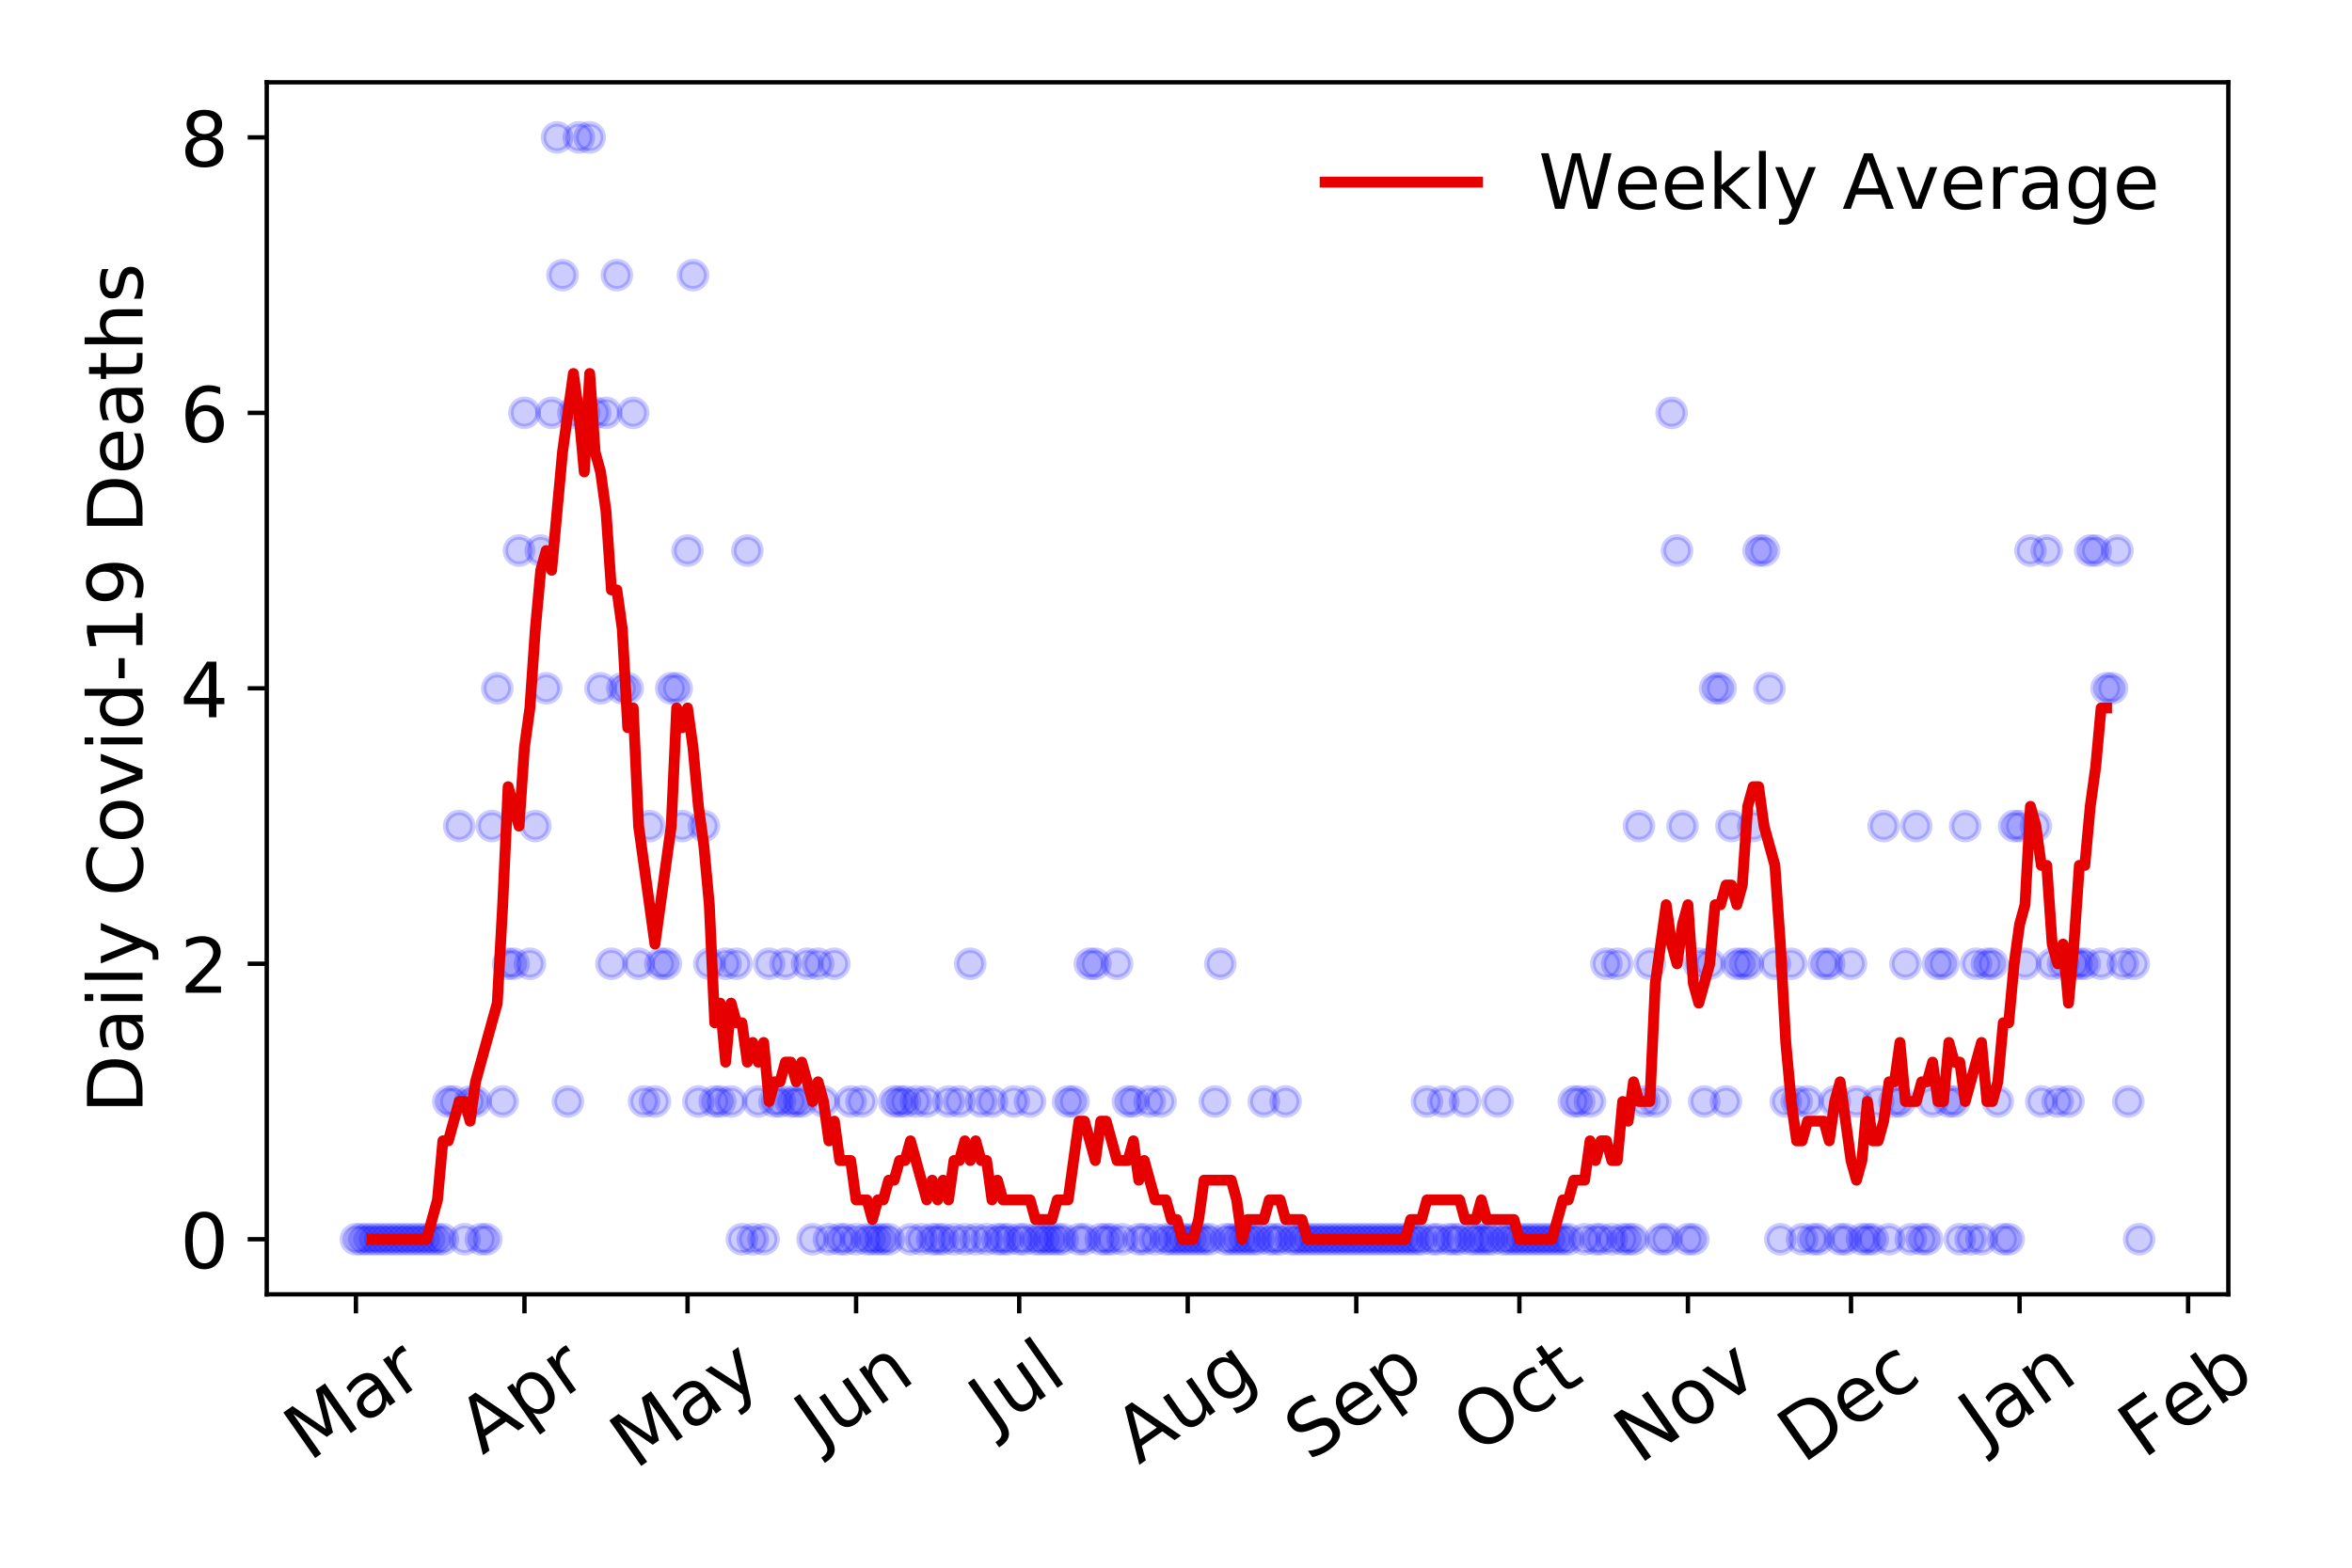 <?xml version="1.0" encoding="utf-8" standalone="no"?>
<!DOCTYPE svg PUBLIC "-//W3C//DTD SVG 1.1//EN"
  "http://www.w3.org/Graphics/SVG/1.1/DTD/svg11.dtd">
<!-- Created with matplotlib (https://matplotlib.org/) -->
<svg height="288pt" version="1.1" viewBox="0 0 432 288" width="432pt" xmlns="http://www.w3.org/2000/svg" xmlns:xlink="http://www.w3.org/1999/xlink">
 <defs>
  <style type="text/css">
*{stroke-linecap:butt;stroke-linejoin:round;}
  </style>
 </defs>
 <g id="figure_1">
  <g id="patch_1">
   <path d="M 0 288 
L 432 288 
L 432 0 
L 0 0 
z
" style="fill:#ffffff;"/>
  </g>
  <g id="axes_1">
   <g id="patch_2">
    <path d="M 48.995 237.778 
L 409.288 237.778 
L 409.288 15.12 
L 48.995 15.12 
z
" style="fill:#ffffff;"/>
   </g>
   <g id="matplotlib.axis_1">
    <g id="xtick_1">
     <g id="line2d_1">
      <defs>
       <path d="M 0 0 
L 0 3.5 
" id="m486a9be8ae" style="stroke:#000000;stroke-width:0.8;"/>
      </defs>
      <g>
       <use style="stroke:#000000;stroke-width:0.8;" x="65.372" xlink:href="#m486a9be8ae" y="237.778"/>
      </g>
     </g>
     <g id="text_1">
      <!-- Mar -->
      <defs>
       <path d="M 9.812 72.906 
L 24.516 72.906 
L 43.109 23.297 
L 61.812 72.906 
L 76.516 72.906 
L 76.516 0 
L 66.891 0 
L 66.891 64.016 
L 48.094 14.016 
L 38.188 14.016 
L 19.391 64.016 
L 19.391 0 
L 9.812 0 
z
" id="DejaVuSans-77"/>
       <path d="M 34.281 27.484 
Q 23.391 27.484 19.188 25 
Q 14.984 22.516 14.984 16.5 
Q 14.984 11.719 18.141 8.906 
Q 21.297 6.109 26.703 6.109 
Q 34.188 6.109 38.703 11.406 
Q 43.219 16.703 43.219 25.484 
L 43.219 27.484 
z
M 52.203 31.203 
L 52.203 0 
L 43.219 0 
L 43.219 8.297 
Q 40.141 3.328 35.547 0.953 
Q 30.953 -1.422 24.312 -1.422 
Q 15.922 -1.422 10.953 3.297 
Q 6 8.016 6 15.922 
Q 6 25.141 12.172 29.828 
Q 18.359 34.516 30.609 34.516 
L 43.219 34.516 
L 43.219 35.406 
Q 43.219 41.609 39.141 45 
Q 35.062 48.391 27.688 48.391 
Q 23 48.391 18.547 47.266 
Q 14.109 46.141 10.016 43.891 
L 10.016 52.203 
Q 14.938 54.109 19.578 55.047 
Q 24.219 56 28.609 56 
Q 40.484 56 46.344 49.844 
Q 52.203 43.703 52.203 31.203 
z
" id="DejaVuSans-97"/>
       <path d="M 41.109 46.297 
Q 39.594 47.172 37.812 47.578 
Q 36.031 48 33.891 48 
Q 26.266 48 22.188 43.047 
Q 18.109 38.094 18.109 28.812 
L 18.109 0 
L 9.078 0 
L 9.078 54.688 
L 18.109 54.688 
L 18.109 46.188 
Q 20.953 51.172 25.484 53.578 
Q 30.031 56 36.531 56 
Q 37.453 56 38.578 55.875 
Q 39.703 55.766 41.062 55.516 
z
" id="DejaVuSans-114"/>
      </defs>
      <g transform="translate(56.769 268.643)rotate(-35)scale(0.14 -0.14)">
       <use xlink:href="#DejaVuSans-77"/>
       <use x="86.279" xlink:href="#DejaVuSans-97"/>
       <use x="147.559" xlink:href="#DejaVuSans-114"/>
      </g>
     </g>
    </g>
    <g id="xtick_2">
     <g id="line2d_2">
      <g>
       <use style="stroke:#000000;stroke-width:0.8;" x="96.328" xlink:href="#m486a9be8ae" y="237.778"/>
      </g>
     </g>
     <g id="text_2">
      <!-- Apr -->
      <defs>
       <path d="M 34.188 63.188 
L 20.797 26.906 
L 47.609 26.906 
z
M 28.609 72.906 
L 39.797 72.906 
L 67.578 0 
L 57.328 0 
L 50.688 18.703 
L 17.828 18.703 
L 11.188 0 
L 0.781 0 
z
" id="DejaVuSans-65"/>
       <path d="M 18.109 8.203 
L 18.109 -20.797 
L 9.078 -20.797 
L 9.078 54.688 
L 18.109 54.688 
L 18.109 46.391 
Q 20.953 51.266 25.266 53.625 
Q 29.594 56 35.594 56 
Q 45.562 56 51.781 48.094 
Q 58.016 40.188 58.016 27.297 
Q 58.016 14.406 51.781 6.484 
Q 45.562 -1.422 35.594 -1.422 
Q 29.594 -1.422 25.266 0.953 
Q 20.953 3.328 18.109 8.203 
z
M 48.688 27.297 
Q 48.688 37.203 44.609 42.844 
Q 40.531 48.484 33.406 48.484 
Q 26.266 48.484 22.188 42.844 
Q 18.109 37.203 18.109 27.297 
Q 18.109 17.391 22.188 11.75 
Q 26.266 6.109 33.406 6.109 
Q 40.531 6.109 44.609 11.75 
Q 48.688 17.391 48.688 27.297 
z
" id="DejaVuSans-112"/>
      </defs>
      <g transform="translate(88.624 267.384)rotate(-35)scale(0.14 -0.14)">
       <use xlink:href="#DejaVuSans-65"/>
       <use x="68.408" xlink:href="#DejaVuSans-112"/>
       <use x="131.885" xlink:href="#DejaVuSans-114"/>
      </g>
     </g>
    </g>
    <g id="xtick_3">
     <g id="line2d_3">
      <g>
       <use style="stroke:#000000;stroke-width:0.8;" x="126.286" xlink:href="#m486a9be8ae" y="237.778"/>
      </g>
     </g>
     <g id="text_3">
      <!-- May -->
      <defs>
       <path d="M 32.172 -5.078 
Q 28.375 -14.844 24.75 -17.812 
Q 21.141 -20.797 15.094 -20.797 
L 7.906 -20.797 
L 7.906 -13.281 
L 13.188 -13.281 
Q 16.891 -13.281 18.938 -11.516 
Q 21 -9.766 23.484 -3.219 
L 25.094 0.875 
L 2.984 54.688 
L 12.5 54.688 
L 29.594 11.922 
L 46.688 54.688 
L 56.203 54.688 
z
" id="DejaVuSans-121"/>
      </defs>
      <g transform="translate(116.647 270.094)rotate(-35)scale(0.14 -0.14)">
       <use xlink:href="#DejaVuSans-77"/>
       <use x="86.279" xlink:href="#DejaVuSans-97"/>
       <use x="147.559" xlink:href="#DejaVuSans-121"/>
      </g>
     </g>
    </g>
    <g id="xtick_4">
     <g id="line2d_4">
      <g>
       <use style="stroke:#000000;stroke-width:0.8;" x="157.243" xlink:href="#m486a9be8ae" y="237.778"/>
      </g>
     </g>
     <g id="text_4">
      <!-- Jun -->
      <defs>
       <path d="M 9.812 72.906 
L 19.672 72.906 
L 19.672 5.078 
Q 19.672 -8.109 14.672 -14.062 
Q 9.672 -20.016 -1.422 -20.016 
L -5.172 -20.016 
L -5.172 -11.719 
L -2.094 -11.719 
Q 4.438 -11.719 7.125 -8.047 
Q 9.812 -4.391 9.812 5.078 
z
" id="DejaVuSans-74"/>
       <path d="M 8.5 21.578 
L 8.5 54.688 
L 17.484 54.688 
L 17.484 21.922 
Q 17.484 14.156 20.5 10.266 
Q 23.531 6.391 29.594 6.391 
Q 36.859 6.391 41.078 11.031 
Q 45.312 15.672 45.312 23.688 
L 45.312 54.688 
L 54.297 54.688 
L 54.297 0 
L 45.312 0 
L 45.312 8.406 
Q 42.047 3.422 37.719 1 
Q 33.406 -1.422 27.688 -1.422 
Q 18.266 -1.422 13.375 4.438 
Q 8.5 10.297 8.5 21.578 
z
M 31.109 56 
z
" id="DejaVuSans-117"/>
       <path d="M 54.891 33.016 
L 54.891 0 
L 45.906 0 
L 45.906 32.719 
Q 45.906 40.484 42.875 44.328 
Q 39.844 48.188 33.797 48.188 
Q 26.516 48.188 22.312 43.547 
Q 18.109 38.922 18.109 30.906 
L 18.109 0 
L 9.078 0 
L 9.078 54.688 
L 18.109 54.688 
L 18.109 46.188 
Q 21.344 51.125 25.703 53.562 
Q 30.078 56 35.797 56 
Q 45.219 56 50.047 50.172 
Q 54.891 44.344 54.891 33.016 
z
" id="DejaVuSans-110"/>
      </defs>
      <g transform="translate(150.499 266.039)rotate(-35)scale(0.14 -0.14)">
       <use xlink:href="#DejaVuSans-74"/>
       <use x="29.492" xlink:href="#DejaVuSans-117"/>
       <use x="92.871" xlink:href="#DejaVuSans-110"/>
      </g>
     </g>
    </g>
    <g id="xtick_5">
     <g id="line2d_5">
      <g>
       <use style="stroke:#000000;stroke-width:0.8;" x="187.2" xlink:href="#m486a9be8ae" y="237.778"/>
      </g>
     </g>
     <g id="text_5">
      <!-- Jul -->
      <defs>
       <path d="M 9.422 75.984 
L 18.406 75.984 
L 18.406 0 
L 9.422 0 
z
" id="DejaVuSans-108"/>
      </defs>
      <g transform="translate(182.498 263.181)rotate(-35)scale(0.14 -0.14)">
       <use xlink:href="#DejaVuSans-74"/>
       <use x="29.492" xlink:href="#DejaVuSans-117"/>
       <use x="92.871" xlink:href="#DejaVuSans-108"/>
      </g>
     </g>
    </g>
    <g id="xtick_6">
     <g id="line2d_6">
      <g>
       <use style="stroke:#000000;stroke-width:0.8;" x="218.157" xlink:href="#m486a9be8ae" y="237.778"/>
      </g>
     </g>
     <g id="text_6">
      <!-- Aug -->
      <defs>
       <path d="M 45.406 27.984 
Q 45.406 37.75 41.375 43.109 
Q 37.359 48.484 30.078 48.484 
Q 22.859 48.484 18.828 43.109 
Q 14.797 37.75 14.797 27.984 
Q 14.797 18.266 18.828 12.891 
Q 22.859 7.516 30.078 7.516 
Q 37.359 7.516 41.375 12.891 
Q 45.406 18.266 45.406 27.984 
z
M 54.391 6.781 
Q 54.391 -7.172 48.188 -13.984 
Q 42 -20.797 29.203 -20.797 
Q 24.469 -20.797 20.266 -20.094 
Q 16.062 -19.391 12.109 -17.922 
L 12.109 -9.188 
Q 16.062 -11.328 19.922 -12.344 
Q 23.781 -13.375 27.781 -13.375 
Q 36.625 -13.375 41.016 -8.766 
Q 45.406 -4.156 45.406 5.172 
L 45.406 9.625 
Q 42.625 4.781 38.281 2.391 
Q 33.938 0 27.875 0 
Q 17.828 0 11.672 7.656 
Q 5.516 15.328 5.516 27.984 
Q 5.516 40.672 11.672 48.328 
Q 17.828 56 27.875 56 
Q 33.938 56 38.281 53.609 
Q 42.625 51.219 45.406 46.391 
L 45.406 54.688 
L 54.391 54.688 
z
" id="DejaVuSans-103"/>
      </defs>
      <g transform="translate(209.176 269.172)rotate(-35)scale(0.14 -0.14)">
       <use xlink:href="#DejaVuSans-65"/>
       <use x="68.408" xlink:href="#DejaVuSans-117"/>
       <use x="131.787" xlink:href="#DejaVuSans-103"/>
      </g>
     </g>
    </g>
    <g id="xtick_7">
     <g id="line2d_7">
      <g>
       <use style="stroke:#000000;stroke-width:0.8;" x="249.113" xlink:href="#m486a9be8ae" y="237.778"/>
      </g>
     </g>
     <g id="text_7">
      <!-- Sep -->
      <defs>
       <path d="M 53.516 70.516 
L 53.516 60.891 
Q 47.906 63.578 42.922 64.891 
Q 37.938 66.219 33.297 66.219 
Q 25.25 66.219 20.875 63.094 
Q 16.5 59.969 16.5 54.203 
Q 16.5 49.359 19.406 46.891 
Q 22.312 44.438 30.422 42.922 
L 36.375 41.703 
Q 47.406 39.594 52.656 34.297 
Q 57.906 29 57.906 20.125 
Q 57.906 9.516 50.797 4.047 
Q 43.703 -1.422 29.984 -1.422 
Q 24.812 -1.422 18.969 -0.25 
Q 13.141 0.922 6.891 3.219 
L 6.891 13.375 
Q 12.891 10.016 18.656 8.297 
Q 24.422 6.594 29.984 6.594 
Q 38.422 6.594 43.016 9.906 
Q 47.609 13.234 47.609 19.391 
Q 47.609 24.75 44.312 27.781 
Q 41.016 30.812 33.5 32.328 
L 27.484 33.5 
Q 16.453 35.688 11.516 40.375 
Q 6.594 45.062 6.594 53.422 
Q 6.594 63.094 13.406 68.656 
Q 20.219 74.219 32.172 74.219 
Q 37.312 74.219 42.625 73.281 
Q 47.953 72.359 53.516 70.516 
z
" id="DejaVuSans-83"/>
       <path d="M 56.203 29.594 
L 56.203 25.203 
L 14.891 25.203 
Q 15.484 15.922 20.484 11.062 
Q 25.484 6.203 34.422 6.203 
Q 39.594 6.203 44.453 7.469 
Q 49.312 8.734 54.109 11.281 
L 54.109 2.781 
Q 49.266 0.734 44.188 -0.344 
Q 39.109 -1.422 33.891 -1.422 
Q 20.797 -1.422 13.156 6.188 
Q 5.516 13.812 5.516 26.812 
Q 5.516 40.234 12.766 48.109 
Q 20.016 56 32.328 56 
Q 43.359 56 49.781 48.891 
Q 56.203 41.797 56.203 29.594 
z
M 47.219 32.234 
Q 47.125 39.594 43.094 43.984 
Q 39.062 48.391 32.422 48.391 
Q 24.906 48.391 20.391 44.141 
Q 15.875 39.891 15.188 32.172 
z
" id="DejaVuSans-101"/>
      </defs>
      <g transform="translate(240.52 268.629)rotate(-35)scale(0.14 -0.14)">
       <use xlink:href="#DejaVuSans-83"/>
       <use x="63.477" xlink:href="#DejaVuSans-101"/>
       <use x="125" xlink:href="#DejaVuSans-112"/>
      </g>
     </g>
    </g>
    <g id="xtick_8">
     <g id="line2d_8">
      <g>
       <use style="stroke:#000000;stroke-width:0.8;" x="279.071" xlink:href="#m486a9be8ae" y="237.778"/>
      </g>
     </g>
     <g id="text_8">
      <!-- Oct -->
      <defs>
       <path d="M 39.406 66.219 
Q 28.656 66.219 22.328 58.203 
Q 16.016 50.203 16.016 36.375 
Q 16.016 22.609 22.328 14.594 
Q 28.656 6.594 39.406 6.594 
Q 50.141 6.594 56.422 14.594 
Q 62.703 22.609 62.703 36.375 
Q 62.703 50.203 56.422 58.203 
Q 50.141 66.219 39.406 66.219 
z
M 39.406 74.219 
Q 54.734 74.219 63.906 63.938 
Q 73.094 53.656 73.094 36.375 
Q 73.094 19.141 63.906 8.859 
Q 54.734 -1.422 39.406 -1.422 
Q 24.031 -1.422 14.812 8.828 
Q 5.609 19.094 5.609 36.375 
Q 5.609 53.656 14.812 63.938 
Q 24.031 74.219 39.406 74.219 
z
" id="DejaVuSans-79"/>
       <path d="M 48.781 52.594 
L 48.781 44.188 
Q 44.969 46.297 41.141 47.344 
Q 37.312 48.391 33.406 48.391 
Q 24.656 48.391 19.812 42.844 
Q 14.984 37.312 14.984 27.297 
Q 14.984 17.281 19.812 11.734 
Q 24.656 6.203 33.406 6.203 
Q 37.312 6.203 41.141 7.25 
Q 44.969 8.297 48.781 10.406 
L 48.781 2.094 
Q 45.016 0.344 40.984 -0.531 
Q 36.969 -1.422 32.422 -1.422 
Q 20.062 -1.422 12.781 6.344 
Q 5.516 14.109 5.516 27.297 
Q 5.516 40.672 12.859 48.328 
Q 20.219 56 33.016 56 
Q 37.156 56 41.109 55.141 
Q 45.062 54.297 48.781 52.594 
z
" id="DejaVuSans-99"/>
       <path d="M 18.312 70.219 
L 18.312 54.688 
L 36.812 54.688 
L 36.812 47.703 
L 18.312 47.703 
L 18.312 18.016 
Q 18.312 11.328 20.141 9.422 
Q 21.969 7.516 27.594 7.516 
L 36.812 7.516 
L 36.812 0 
L 27.594 0 
Q 17.188 0 13.234 3.875 
Q 9.281 7.766 9.281 18.016 
L 9.281 47.703 
L 2.688 47.703 
L 2.688 54.688 
L 9.281 54.688 
L 9.281 70.219 
z
" id="DejaVuSans-116"/>
      </defs>
      <g transform="translate(271.372 267.377)rotate(-35)scale(0.14 -0.14)">
       <use xlink:href="#DejaVuSans-79"/>
       <use x="78.711" xlink:href="#DejaVuSans-99"/>
       <use x="133.691" xlink:href="#DejaVuSans-116"/>
      </g>
     </g>
    </g>
    <g id="xtick_9">
     <g id="line2d_9">
      <g>
       <use style="stroke:#000000;stroke-width:0.8;" x="310.027" xlink:href="#m486a9be8ae" y="237.778"/>
      </g>
     </g>
     <g id="text_9">
      <!-- Nov -->
      <defs>
       <path d="M 9.812 72.906 
L 23.094 72.906 
L 55.422 11.922 
L 55.422 72.906 
L 64.984 72.906 
L 64.984 0 
L 51.703 0 
L 19.391 60.984 
L 19.391 0 
L 9.812 0 
z
" id="DejaVuSans-78"/>
       <path d="M 30.609 48.391 
Q 23.391 48.391 19.188 42.75 
Q 14.984 37.109 14.984 27.297 
Q 14.984 17.484 19.156 11.844 
Q 23.344 6.203 30.609 6.203 
Q 37.797 6.203 41.984 11.859 
Q 46.188 17.531 46.188 27.297 
Q 46.188 37.016 41.984 42.703 
Q 37.797 48.391 30.609 48.391 
z
M 30.609 56 
Q 42.328 56 49.016 48.375 
Q 55.719 40.766 55.719 27.297 
Q 55.719 13.875 49.016 6.219 
Q 42.328 -1.422 30.609 -1.422 
Q 18.844 -1.422 12.172 6.219 
Q 5.516 13.875 5.516 27.297 
Q 5.516 40.766 12.172 48.375 
Q 18.844 56 30.609 56 
z
" id="DejaVuSans-111"/>
       <path d="M 2.984 54.688 
L 12.5 54.688 
L 29.594 8.797 
L 46.688 54.688 
L 56.203 54.688 
L 35.688 0 
L 23.484 0 
z
" id="DejaVuSans-118"/>
      </defs>
      <g transform="translate(301.051 269.166)rotate(-35)scale(0.14 -0.14)">
       <use xlink:href="#DejaVuSans-78"/>
       <use x="74.805" xlink:href="#DejaVuSans-111"/>
       <use x="135.986" xlink:href="#DejaVuSans-118"/>
      </g>
     </g>
    </g>
    <g id="xtick_10">
     <g id="line2d_10">
      <g>
       <use style="stroke:#000000;stroke-width:0.8;" x="339.985" xlink:href="#m486a9be8ae" y="237.778"/>
      </g>
     </g>
     <g id="text_10">
      <!-- Dec -->
      <defs>
       <path d="M 19.672 64.797 
L 19.672 8.109 
L 31.594 8.109 
Q 46.688 8.109 53.688 14.938 
Q 60.688 21.781 60.688 36.531 
Q 60.688 51.172 53.688 57.984 
Q 46.688 64.797 31.594 64.797 
z
M 9.812 72.906 
L 30.078 72.906 
Q 51.266 72.906 61.172 64.094 
Q 71.094 55.281 71.094 36.531 
Q 71.094 17.672 61.125 8.828 
Q 51.172 0 30.078 0 
L 9.812 0 
z
" id="DejaVuSans-68"/>
      </defs>
      <g transform="translate(331.105 269.032)rotate(-35)scale(0.14 -0.14)">
       <use xlink:href="#DejaVuSans-68"/>
       <use x="77.002" xlink:href="#DejaVuSans-101"/>
       <use x="138.525" xlink:href="#DejaVuSans-99"/>
      </g>
     </g>
    </g>
    <g id="xtick_11">
     <g id="line2d_11">
      <g>
       <use style="stroke:#000000;stroke-width:0.8;" x="370.942" xlink:href="#m486a9be8ae" y="237.778"/>
      </g>
     </g>
     <g id="text_11">
      <!-- Jan -->
      <g transform="translate(364.318 265.871)rotate(-35)scale(0.14 -0.14)">
       <use xlink:href="#DejaVuSans-74"/>
       <use x="29.492" xlink:href="#DejaVuSans-97"/>
       <use x="90.771" xlink:href="#DejaVuSans-110"/>
      </g>
     </g>
    </g>
    <g id="xtick_12">
     <g id="line2d_12">
      <g>
       <use style="stroke:#000000;stroke-width:0.8;" x="401.898" xlink:href="#m486a9be8ae" y="237.778"/>
      </g>
     </g>
     <g id="text_12">
      <!-- Feb -->
      <defs>
       <path d="M 9.812 72.906 
L 51.703 72.906 
L 51.703 64.594 
L 19.672 64.594 
L 19.672 43.109 
L 48.578 43.109 
L 48.578 34.812 
L 19.672 34.812 
L 19.672 0 
L 9.812 0 
z
" id="DejaVuSans-70"/>
       <path d="M 48.688 27.297 
Q 48.688 37.203 44.609 42.844 
Q 40.531 48.484 33.406 48.484 
Q 26.266 48.484 22.188 42.844 
Q 18.109 37.203 18.109 27.297 
Q 18.109 17.391 22.188 11.75 
Q 26.266 6.109 33.406 6.109 
Q 40.531 6.109 44.609 11.75 
Q 48.688 17.391 48.688 27.297 
z
M 18.109 46.391 
Q 20.953 51.266 25.266 53.625 
Q 29.594 56 35.594 56 
Q 45.562 56 51.781 48.094 
Q 58.016 40.188 58.016 27.297 
Q 58.016 14.406 51.781 6.484 
Q 45.562 -1.422 35.594 -1.422 
Q 29.594 -1.422 25.266 0.953 
Q 20.953 3.328 18.109 8.203 
L 18.109 0 
L 9.078 0 
L 9.078 75.984 
L 18.109 75.984 
z
" id="DejaVuSans-98"/>
      </defs>
      <g transform="translate(393.652 268.143)rotate(-35)scale(0.14 -0.14)">
       <use xlink:href="#DejaVuSans-70"/>
       <use x="57.441" xlink:href="#DejaVuSans-101"/>
       <use x="118.965" xlink:href="#DejaVuSans-98"/>
      </g>
     </g>
    </g>
   </g>
   <g id="matplotlib.axis_2">
    <g id="ytick_1">
     <g id="line2d_13">
      <defs>
       <path d="M 0 0 
L -3.5 0 
" id="m9c3adfffaa" style="stroke:#000000;stroke-width:0.8;"/>
      </defs>
      <g>
       <use style="stroke:#000000;stroke-width:0.8;" x="48.995" xlink:href="#m9c3adfffaa" y="227.657"/>
      </g>
     </g>
     <g id="text_13">
      <!-- 0 -->
      <defs>
       <path d="M 31.781 66.406 
Q 24.172 66.406 20.328 58.906 
Q 16.5 51.422 16.5 36.375 
Q 16.5 21.391 20.328 13.891 
Q 24.172 6.391 31.781 6.391 
Q 39.453 6.391 43.281 13.891 
Q 47.125 21.391 47.125 36.375 
Q 47.125 51.422 43.281 58.906 
Q 39.453 66.406 31.781 66.406 
z
M 31.781 74.219 
Q 44.047 74.219 50.516 64.516 
Q 56.984 54.828 56.984 36.375 
Q 56.984 17.969 50.516 8.266 
Q 44.047 -1.422 31.781 -1.422 
Q 19.531 -1.422 13.062 8.266 
Q 6.594 17.969 6.594 36.375 
Q 6.594 54.828 13.062 64.516 
Q 19.531 74.219 31.781 74.219 
z
" id="DejaVuSans-48"/>
      </defs>
      <g transform="translate(33.087 232.976)scale(0.14 -0.14)">
       <use xlink:href="#DejaVuSans-48"/>
      </g>
     </g>
    </g>
    <g id="ytick_2">
     <g id="line2d_14">
      <g>
       <use style="stroke:#000000;stroke-width:0.8;" x="48.995" xlink:href="#m9c3adfffaa" y="177.053"/>
      </g>
     </g>
     <g id="text_14">
      <!-- 2 -->
      <defs>
       <path d="M 19.188 8.297 
L 53.609 8.297 
L 53.609 0 
L 7.328 0 
L 7.328 8.297 
Q 12.938 14.109 22.625 23.891 
Q 32.328 33.688 34.812 36.531 
Q 39.547 41.844 41.422 45.531 
Q 43.312 49.219 43.312 52.781 
Q 43.312 58.594 39.234 62.25 
Q 35.156 65.922 28.609 65.922 
Q 23.969 65.922 18.812 64.312 
Q 13.672 62.703 7.812 59.422 
L 7.812 69.391 
Q 13.766 71.781 18.938 73 
Q 24.125 74.219 28.422 74.219 
Q 39.75 74.219 46.484 68.547 
Q 53.219 62.891 53.219 53.422 
Q 53.219 48.922 51.531 44.891 
Q 49.859 40.875 45.406 35.406 
Q 44.188 33.984 37.641 27.219 
Q 31.109 20.453 19.188 8.297 
z
" id="DejaVuSans-50"/>
      </defs>
      <g transform="translate(33.087 182.372)scale(0.14 -0.14)">
       <use xlink:href="#DejaVuSans-50"/>
      </g>
     </g>
    </g>
    <g id="ytick_3">
     <g id="line2d_15">
      <g>
       <use style="stroke:#000000;stroke-width:0.8;" x="48.995" xlink:href="#m9c3adfffaa" y="126.449"/>
      </g>
     </g>
     <g id="text_15">
      <!-- 4 -->
      <defs>
       <path d="M 37.797 64.312 
L 12.891 25.391 
L 37.797 25.391 
z
M 35.203 72.906 
L 47.609 72.906 
L 47.609 25.391 
L 58.016 25.391 
L 58.016 17.188 
L 47.609 17.188 
L 47.609 0 
L 37.797 0 
L 37.797 17.188 
L 4.891 17.188 
L 4.891 26.703 
z
" id="DejaVuSans-52"/>
      </defs>
      <g transform="translate(33.087 131.768)scale(0.14 -0.14)">
       <use xlink:href="#DejaVuSans-52"/>
      </g>
     </g>
    </g>
    <g id="ytick_4">
     <g id="line2d_16">
      <g>
       <use style="stroke:#000000;stroke-width:0.8;" x="48.995" xlink:href="#m9c3adfffaa" y="75.845"/>
      </g>
     </g>
     <g id="text_16">
      <!-- 6 -->
      <defs>
       <path d="M 33.016 40.375 
Q 26.375 40.375 22.484 35.828 
Q 18.609 31.297 18.609 23.391 
Q 18.609 15.531 22.484 10.953 
Q 26.375 6.391 33.016 6.391 
Q 39.656 6.391 43.531 10.953 
Q 47.406 15.531 47.406 23.391 
Q 47.406 31.297 43.531 35.828 
Q 39.656 40.375 33.016 40.375 
z
M 52.594 71.297 
L 52.594 62.312 
Q 48.875 64.062 45.094 64.984 
Q 41.312 65.922 37.594 65.922 
Q 27.828 65.922 22.672 59.328 
Q 17.531 52.734 16.797 39.406 
Q 19.672 43.656 24.016 45.922 
Q 28.375 48.188 33.594 48.188 
Q 44.578 48.188 50.953 41.516 
Q 57.328 34.859 57.328 23.391 
Q 57.328 12.156 50.688 5.359 
Q 44.047 -1.422 33.016 -1.422 
Q 20.359 -1.422 13.672 8.266 
Q 6.984 17.969 6.984 36.375 
Q 6.984 53.656 15.188 63.938 
Q 23.391 74.219 37.203 74.219 
Q 40.922 74.219 44.703 73.484 
Q 48.484 72.75 52.594 71.297 
z
" id="DejaVuSans-54"/>
      </defs>
      <g transform="translate(33.087 81.164)scale(0.14 -0.14)">
       <use xlink:href="#DejaVuSans-54"/>
      </g>
     </g>
    </g>
    <g id="ytick_5">
     <g id="line2d_17">
      <g>
       <use style="stroke:#000000;stroke-width:0.8;" x="48.995" xlink:href="#m9c3adfffaa" y="25.241"/>
      </g>
     </g>
     <g id="text_17">
      <!-- 8 -->
      <defs>
       <path d="M 31.781 34.625 
Q 24.75 34.625 20.719 30.859 
Q 16.703 27.094 16.703 20.516 
Q 16.703 13.922 20.719 10.156 
Q 24.75 6.391 31.781 6.391 
Q 38.812 6.391 42.859 10.172 
Q 46.922 13.969 46.922 20.516 
Q 46.922 27.094 42.891 30.859 
Q 38.875 34.625 31.781 34.625 
z
M 21.922 38.812 
Q 15.578 40.375 12.031 44.719 
Q 8.5 49.078 8.5 55.328 
Q 8.5 64.062 14.719 69.141 
Q 20.953 74.219 31.781 74.219 
Q 42.672 74.219 48.875 69.141 
Q 55.078 64.062 55.078 55.328 
Q 55.078 49.078 51.531 44.719 
Q 48 40.375 41.703 38.812 
Q 48.828 37.156 52.797 32.312 
Q 56.781 27.484 56.781 20.516 
Q 56.781 9.906 50.312 4.234 
Q 43.844 -1.422 31.781 -1.422 
Q 19.734 -1.422 13.25 4.234 
Q 6.781 9.906 6.781 20.516 
Q 6.781 27.484 10.781 32.312 
Q 14.797 37.156 21.922 38.812 
z
M 18.312 54.391 
Q 18.312 48.734 21.844 45.562 
Q 25.391 42.391 31.781 42.391 
Q 38.141 42.391 41.719 45.562 
Q 45.312 48.734 45.312 54.391 
Q 45.312 60.062 41.719 63.234 
Q 38.141 66.406 31.781 66.406 
Q 25.391 66.406 21.844 63.234 
Q 18.312 60.062 18.312 54.391 
z
" id="DejaVuSans-56"/>
      </defs>
      <g transform="translate(33.087 30.56)scale(0.14 -0.14)">
       <use xlink:href="#DejaVuSans-56"/>
      </g>
     </g>
    </g>
    <g id="text_18">
     <!-- Daily Covid-19 Deaths -->
     <defs>
      <path d="M 9.422 54.688 
L 18.406 54.688 
L 18.406 0 
L 9.422 0 
z
M 9.422 75.984 
L 18.406 75.984 
L 18.406 64.594 
L 9.422 64.594 
z
" id="DejaVuSans-105"/>
      <path id="DejaVuSans-32"/>
      <path d="M 64.406 67.281 
L 64.406 56.891 
Q 59.422 61.531 53.781 63.812 
Q 48.141 66.109 41.797 66.109 
Q 29.297 66.109 22.656 58.469 
Q 16.016 50.828 16.016 36.375 
Q 16.016 21.969 22.656 14.328 
Q 29.297 6.688 41.797 6.688 
Q 48.141 6.688 53.781 8.984 
Q 59.422 11.281 64.406 15.922 
L 64.406 5.609 
Q 59.234 2.094 53.438 0.328 
Q 47.656 -1.422 41.219 -1.422 
Q 24.656 -1.422 15.125 8.703 
Q 5.609 18.844 5.609 36.375 
Q 5.609 53.953 15.125 64.078 
Q 24.656 74.219 41.219 74.219 
Q 47.75 74.219 53.531 72.484 
Q 59.328 70.75 64.406 67.281 
z
" id="DejaVuSans-67"/>
      <path d="M 45.406 46.391 
L 45.406 75.984 
L 54.391 75.984 
L 54.391 0 
L 45.406 0 
L 45.406 8.203 
Q 42.578 3.328 38.25 0.953 
Q 33.938 -1.422 27.875 -1.422 
Q 17.969 -1.422 11.734 6.484 
Q 5.516 14.406 5.516 27.297 
Q 5.516 40.188 11.734 48.094 
Q 17.969 56 27.875 56 
Q 33.938 56 38.25 53.625 
Q 42.578 51.266 45.406 46.391 
z
M 14.797 27.297 
Q 14.797 17.391 18.875 11.75 
Q 22.953 6.109 30.078 6.109 
Q 37.203 6.109 41.297 11.75 
Q 45.406 17.391 45.406 27.297 
Q 45.406 37.203 41.297 42.844 
Q 37.203 48.484 30.078 48.484 
Q 22.953 48.484 18.875 42.844 
Q 14.797 37.203 14.797 27.297 
z
" id="DejaVuSans-100"/>
      <path d="M 4.891 31.391 
L 31.203 31.391 
L 31.203 23.391 
L 4.891 23.391 
z
" id="DejaVuSans-45"/>
      <path d="M 12.406 8.297 
L 28.516 8.297 
L 28.516 63.922 
L 10.984 60.406 
L 10.984 69.391 
L 28.422 72.906 
L 38.281 72.906 
L 38.281 8.297 
L 54.391 8.297 
L 54.391 0 
L 12.406 0 
z
" id="DejaVuSans-49"/>
      <path d="M 10.984 1.516 
L 10.984 10.5 
Q 14.703 8.734 18.5 7.812 
Q 22.312 6.891 25.984 6.891 
Q 35.75 6.891 40.891 13.453 
Q 46.047 20.016 46.781 33.406 
Q 43.953 29.203 39.594 26.953 
Q 35.25 24.703 29.984 24.703 
Q 19.047 24.703 12.672 31.312 
Q 6.297 37.938 6.297 49.422 
Q 6.297 60.641 12.938 67.422 
Q 19.578 74.219 30.609 74.219 
Q 43.266 74.219 49.922 64.516 
Q 56.594 54.828 56.594 36.375 
Q 56.594 19.141 48.406 8.859 
Q 40.234 -1.422 26.422 -1.422 
Q 22.703 -1.422 18.891 -0.688 
Q 15.094 0.047 10.984 1.516 
z
M 30.609 32.422 
Q 37.25 32.422 41.125 36.953 
Q 45.016 41.5 45.016 49.422 
Q 45.016 57.281 41.125 61.844 
Q 37.25 66.406 30.609 66.406 
Q 23.969 66.406 20.094 61.844 
Q 16.219 57.281 16.219 49.422 
Q 16.219 41.5 20.094 36.953 
Q 23.969 32.422 30.609 32.422 
z
" id="DejaVuSans-57"/>
      <path d="M 54.891 33.016 
L 54.891 0 
L 45.906 0 
L 45.906 32.719 
Q 45.906 40.484 42.875 44.328 
Q 39.844 48.188 33.797 48.188 
Q 26.516 48.188 22.312 43.547 
Q 18.109 38.922 18.109 30.906 
L 18.109 0 
L 9.078 0 
L 9.078 75.984 
L 18.109 75.984 
L 18.109 46.188 
Q 21.344 51.125 25.703 53.562 
Q 30.078 56 35.797 56 
Q 45.219 56 50.047 50.172 
Q 54.891 44.344 54.891 33.016 
z
" id="DejaVuSans-104"/>
      <path d="M 44.281 53.078 
L 44.281 44.578 
Q 40.484 46.531 36.375 47.5 
Q 32.281 48.484 27.875 48.484 
Q 21.188 48.484 17.844 46.438 
Q 14.5 44.391 14.5 40.281 
Q 14.5 37.156 16.891 35.375 
Q 19.281 33.594 26.516 31.984 
L 29.594 31.297 
Q 39.156 29.25 43.188 25.516 
Q 47.219 21.781 47.219 15.094 
Q 47.219 7.469 41.188 3.016 
Q 35.156 -1.422 24.609 -1.422 
Q 20.219 -1.422 15.453 -0.562 
Q 10.688 0.297 5.422 2 
L 5.422 11.281 
Q 10.406 8.688 15.234 7.391 
Q 20.062 6.109 24.812 6.109 
Q 31.156 6.109 34.562 8.281 
Q 37.984 10.453 37.984 14.406 
Q 37.984 18.062 35.516 20.016 
Q 33.062 21.969 24.703 23.781 
L 21.578 24.516 
Q 13.234 26.266 9.516 29.906 
Q 5.812 33.547 5.812 39.891 
Q 5.812 47.609 11.281 51.797 
Q 16.75 56 26.812 56 
Q 31.781 56 36.172 55.266 
Q 40.578 54.547 44.281 53.078 
z
" id="DejaVuSans-115"/>
     </defs>
     <g transform="translate(26.176 204.56)rotate(-90)scale(0.14 -0.14)">
      <use xlink:href="#DejaVuSans-68"/>
      <use x="77.002" xlink:href="#DejaVuSans-97"/>
      <use x="138.281" xlink:href="#DejaVuSans-105"/>
      <use x="166.064" xlink:href="#DejaVuSans-108"/>
      <use x="193.848" xlink:href="#DejaVuSans-121"/>
      <use x="253.027" xlink:href="#DejaVuSans-32"/>
      <use x="284.814" xlink:href="#DejaVuSans-67"/>
      <use x="354.639" xlink:href="#DejaVuSans-111"/>
      <use x="415.82" xlink:href="#DejaVuSans-118"/>
      <use x="475" xlink:href="#DejaVuSans-105"/>
      <use x="502.783" xlink:href="#DejaVuSans-100"/>
      <use x="566.26" xlink:href="#DejaVuSans-45"/>
      <use x="602.344" xlink:href="#DejaVuSans-49"/>
      <use x="665.967" xlink:href="#DejaVuSans-57"/>
      <use x="729.59" xlink:href="#DejaVuSans-32"/>
      <use x="761.377" xlink:href="#DejaVuSans-68"/>
      <use x="838.379" xlink:href="#DejaVuSans-101"/>
      <use x="899.902" xlink:href="#DejaVuSans-97"/>
      <use x="961.182" xlink:href="#DejaVuSans-116"/>
      <use x="1000.391" xlink:href="#DejaVuSans-104"/>
      <use x="1063.77" xlink:href="#DejaVuSans-115"/>
     </g>
    </g>
   </g>
   <g id="line2d_18">
    <defs>
     <path d="M 0 2.5 
C 0.663 2.5 1.299 2.237 1.768 1.768 
C 2.237 1.299 2.5 0.663 2.5 0 
C 2.5 -0.663 2.237 -1.299 1.768 -1.768 
C 1.299 -2.237 0.663 -2.5 0 -2.5 
C -0.663 -2.5 -1.299 -2.237 -1.768 -1.768 
C -2.237 -1.299 -2.5 -0.663 -2.5 0 
C -2.5 0.663 -2.237 1.299 -1.768 1.768 
C -1.299 2.237 -0.663 2.5 0 2.5 
z
" id="md872fe4521" style="stroke:#0000ff;stroke-opacity:0.2;"/>
    </defs>
    <g clip-path="url(#pa413600e6c)">
     <use style="fill:#0000ff;fill-opacity:0.2;stroke:#0000ff;stroke-opacity:0.2;" x="65.372" xlink:href="#md872fe4521" y="227.657"/>
     <use style="fill:#0000ff;fill-opacity:0.2;stroke:#0000ff;stroke-opacity:0.2;" x="66.371" xlink:href="#md872fe4521" y="227.657"/>
     <use style="fill:#0000ff;fill-opacity:0.2;stroke:#0000ff;stroke-opacity:0.2;" x="67.369" xlink:href="#md872fe4521" y="227.657"/>
     <use style="fill:#0000ff;fill-opacity:0.2;stroke:#0000ff;stroke-opacity:0.2;" x="68.368" xlink:href="#md872fe4521" y="227.657"/>
     <use style="fill:#0000ff;fill-opacity:0.2;stroke:#0000ff;stroke-opacity:0.2;" x="69.366" xlink:href="#md872fe4521" y="227.657"/>
     <use style="fill:#0000ff;fill-opacity:0.2;stroke:#0000ff;stroke-opacity:0.2;" x="70.365" xlink:href="#md872fe4521" y="227.657"/>
     <use style="fill:#0000ff;fill-opacity:0.2;stroke:#0000ff;stroke-opacity:0.2;" x="71.363" xlink:href="#md872fe4521" y="227.657"/>
     <use style="fill:#0000ff;fill-opacity:0.2;stroke:#0000ff;stroke-opacity:0.2;" x="72.362" xlink:href="#md872fe4521" y="227.657"/>
     <use style="fill:#0000ff;fill-opacity:0.2;stroke:#0000ff;stroke-opacity:0.2;" x="73.361" xlink:href="#md872fe4521" y="227.657"/>
     <use style="fill:#0000ff;fill-opacity:0.2;stroke:#0000ff;stroke-opacity:0.2;" x="74.359" xlink:href="#md872fe4521" y="227.657"/>
     <use style="fill:#0000ff;fill-opacity:0.2;stroke:#0000ff;stroke-opacity:0.2;" x="75.358" xlink:href="#md872fe4521" y="227.657"/>
     <use style="fill:#0000ff;fill-opacity:0.2;stroke:#0000ff;stroke-opacity:0.2;" x="76.356" xlink:href="#md872fe4521" y="227.657"/>
     <use style="fill:#0000ff;fill-opacity:0.2;stroke:#0000ff;stroke-opacity:0.2;" x="77.355" xlink:href="#md872fe4521" y="227.657"/>
     <use style="fill:#0000ff;fill-opacity:0.2;stroke:#0000ff;stroke-opacity:0.2;" x="78.354" xlink:href="#md872fe4521" y="227.657"/>
     <use style="fill:#0000ff;fill-opacity:0.2;stroke:#0000ff;stroke-opacity:0.2;" x="79.352" xlink:href="#md872fe4521" y="227.657"/>
     <use style="fill:#0000ff;fill-opacity:0.2;stroke:#0000ff;stroke-opacity:0.2;" x="80.351" xlink:href="#md872fe4521" y="227.657"/>
     <use style="fill:#0000ff;fill-opacity:0.2;stroke:#0000ff;stroke-opacity:0.2;" x="81.349" xlink:href="#md872fe4521" y="227.657"/>
     <use style="fill:#0000ff;fill-opacity:0.2;stroke:#0000ff;stroke-opacity:0.2;" x="82.348" xlink:href="#md872fe4521" y="202.355"/>
     <use style="fill:#0000ff;fill-opacity:0.2;stroke:#0000ff;stroke-opacity:0.2;" x="83.347" xlink:href="#md872fe4521" y="202.355"/>
     <use style="fill:#0000ff;fill-opacity:0.2;stroke:#0000ff;stroke-opacity:0.2;" x="84.345" xlink:href="#md872fe4521" y="151.751"/>
     <use style="fill:#0000ff;fill-opacity:0.2;stroke:#0000ff;stroke-opacity:0.2;" x="85.344" xlink:href="#md872fe4521" y="227.657"/>
     <use style="fill:#0000ff;fill-opacity:0.2;stroke:#0000ff;stroke-opacity:0.2;" x="86.342" xlink:href="#md872fe4521" y="202.355"/>
     <use style="fill:#0000ff;fill-opacity:0.2;stroke:#0000ff;stroke-opacity:0.2;" x="87.341" xlink:href="#md872fe4521" y="202.355"/>
     <use style="fill:#0000ff;fill-opacity:0.2;stroke:#0000ff;stroke-opacity:0.2;" x="88.34" xlink:href="#md872fe4521" y="227.657"/>
     <use style="fill:#0000ff;fill-opacity:0.2;stroke:#0000ff;stroke-opacity:0.2;" x="89.338" xlink:href="#md872fe4521" y="227.657"/>
     <use style="fill:#0000ff;fill-opacity:0.2;stroke:#0000ff;stroke-opacity:0.2;" x="90.337" xlink:href="#md872fe4521" y="151.751"/>
     <use style="fill:#0000ff;fill-opacity:0.2;stroke:#0000ff;stroke-opacity:0.2;" x="91.335" xlink:href="#md872fe4521" y="126.449"/>
     <use style="fill:#0000ff;fill-opacity:0.2;stroke:#0000ff;stroke-opacity:0.2;" x="92.334" xlink:href="#md872fe4521" y="202.355"/>
     <use style="fill:#0000ff;fill-opacity:0.2;stroke:#0000ff;stroke-opacity:0.2;" x="93.333" xlink:href="#md872fe4521" y="177.053"/>
     <use style="fill:#0000ff;fill-opacity:0.2;stroke:#0000ff;stroke-opacity:0.2;" x="94.331" xlink:href="#md872fe4521" y="177.053"/>
     <use style="fill:#0000ff;fill-opacity:0.2;stroke:#0000ff;stroke-opacity:0.2;" x="95.33" xlink:href="#md872fe4521" y="101.147"/>
     <use style="fill:#0000ff;fill-opacity:0.2;stroke:#0000ff;stroke-opacity:0.2;" x="96.328" xlink:href="#md872fe4521" y="75.845"/>
     <use style="fill:#0000ff;fill-opacity:0.2;stroke:#0000ff;stroke-opacity:0.2;" x="97.327" xlink:href="#md872fe4521" y="177.053"/>
     <use style="fill:#0000ff;fill-opacity:0.2;stroke:#0000ff;stroke-opacity:0.2;" x="98.326" xlink:href="#md872fe4521" y="151.751"/>
     <use style="fill:#0000ff;fill-opacity:0.2;stroke:#0000ff;stroke-opacity:0.2;" x="99.324" xlink:href="#md872fe4521" y="101.147"/>
     <use style="fill:#0000ff;fill-opacity:0.2;stroke:#0000ff;stroke-opacity:0.2;" x="100.323" xlink:href="#md872fe4521" y="126.449"/>
     <use style="fill:#0000ff;fill-opacity:0.2;stroke:#0000ff;stroke-opacity:0.2;" x="101.321" xlink:href="#md872fe4521" y="75.845"/>
     <use style="fill:#0000ff;fill-opacity:0.2;stroke:#0000ff;stroke-opacity:0.2;" x="102.32" xlink:href="#md872fe4521" y="25.241"/>
     <use style="fill:#0000ff;fill-opacity:0.2;stroke:#0000ff;stroke-opacity:0.2;" x="103.318" xlink:href="#md872fe4521" y="50.543"/>
     <use style="fill:#0000ff;fill-opacity:0.2;stroke:#0000ff;stroke-opacity:0.2;" x="104.317" xlink:href="#md872fe4521" y="202.355"/>
     <use style="fill:#0000ff;fill-opacity:0.2;stroke:#0000ff;stroke-opacity:0.2;" x="105.316" xlink:href="#md872fe4521" y="75.845"/>
     <use style="fill:#0000ff;fill-opacity:0.2;stroke:#0000ff;stroke-opacity:0.2;" x="106.314" xlink:href="#md872fe4521" y="25.241"/>
     <use style="fill:#0000ff;fill-opacity:0.2;stroke:#0000ff;stroke-opacity:0.2;" x="107.313" xlink:href="#md872fe4521" y="75.845"/>
     <use style="fill:#0000ff;fill-opacity:0.2;stroke:#0000ff;stroke-opacity:0.2;" x="108.311" xlink:href="#md872fe4521" y="25.241"/>
     <use style="fill:#0000ff;fill-opacity:0.2;stroke:#0000ff;stroke-opacity:0.2;" x="109.31" xlink:href="#md872fe4521" y="75.845"/>
     <use style="fill:#0000ff;fill-opacity:0.2;stroke:#0000ff;stroke-opacity:0.2;" x="110.309" xlink:href="#md872fe4521" y="126.449"/>
     <use style="fill:#0000ff;fill-opacity:0.2;stroke:#0000ff;stroke-opacity:0.2;" x="111.307" xlink:href="#md872fe4521" y="75.845"/>
     <use style="fill:#0000ff;fill-opacity:0.2;stroke:#0000ff;stroke-opacity:0.2;" x="112.306" xlink:href="#md872fe4521" y="177.053"/>
     <use style="fill:#0000ff;fill-opacity:0.2;stroke:#0000ff;stroke-opacity:0.2;" x="113.304" xlink:href="#md872fe4521" y="50.543"/>
     <use style="fill:#0000ff;fill-opacity:0.2;stroke:#0000ff;stroke-opacity:0.2;" x="114.303" xlink:href="#md872fe4521" y="126.449"/>
     <use style="fill:#0000ff;fill-opacity:0.2;stroke:#0000ff;stroke-opacity:0.2;" x="115.302" xlink:href="#md872fe4521" y="126.449"/>
     <use style="fill:#0000ff;fill-opacity:0.2;stroke:#0000ff;stroke-opacity:0.2;" x="116.3" xlink:href="#md872fe4521" y="75.845"/>
     <use style="fill:#0000ff;fill-opacity:0.2;stroke:#0000ff;stroke-opacity:0.2;" x="117.299" xlink:href="#md872fe4521" y="177.053"/>
     <use style="fill:#0000ff;fill-opacity:0.2;stroke:#0000ff;stroke-opacity:0.2;" x="118.297" xlink:href="#md872fe4521" y="202.355"/>
     <use style="fill:#0000ff;fill-opacity:0.2;stroke:#0000ff;stroke-opacity:0.2;" x="119.296" xlink:href="#md872fe4521" y="151.751"/>
     <use style="fill:#0000ff;fill-opacity:0.2;stroke:#0000ff;stroke-opacity:0.2;" x="120.295" xlink:href="#md872fe4521" y="202.355"/>
     <use style="fill:#0000ff;fill-opacity:0.2;stroke:#0000ff;stroke-opacity:0.2;" x="121.293" xlink:href="#md872fe4521" y="177.053"/>
     <use style="fill:#0000ff;fill-opacity:0.2;stroke:#0000ff;stroke-opacity:0.2;" x="122.292" xlink:href="#md872fe4521" y="177.053"/>
     <use style="fill:#0000ff;fill-opacity:0.2;stroke:#0000ff;stroke-opacity:0.2;" x="123.29" xlink:href="#md872fe4521" y="126.449"/>
     <use style="fill:#0000ff;fill-opacity:0.2;stroke:#0000ff;stroke-opacity:0.2;" x="124.289" xlink:href="#md872fe4521" y="126.449"/>
     <use style="fill:#0000ff;fill-opacity:0.2;stroke:#0000ff;stroke-opacity:0.2;" x="125.288" xlink:href="#md872fe4521" y="151.751"/>
     <use style="fill:#0000ff;fill-opacity:0.2;stroke:#0000ff;stroke-opacity:0.2;" x="126.286" xlink:href="#md872fe4521" y="101.147"/>
     <use style="fill:#0000ff;fill-opacity:0.2;stroke:#0000ff;stroke-opacity:0.2;" x="127.285" xlink:href="#md872fe4521" y="50.543"/>
     <use style="fill:#0000ff;fill-opacity:0.2;stroke:#0000ff;stroke-opacity:0.2;" x="128.283" xlink:href="#md872fe4521" y="202.355"/>
     <use style="fill:#0000ff;fill-opacity:0.2;stroke:#0000ff;stroke-opacity:0.2;" x="129.282" xlink:href="#md872fe4521" y="151.751"/>
     <use style="fill:#0000ff;fill-opacity:0.2;stroke:#0000ff;stroke-opacity:0.2;" x="130.281" xlink:href="#md872fe4521" y="177.053"/>
     <use style="fill:#0000ff;fill-opacity:0.2;stroke:#0000ff;stroke-opacity:0.2;" x="131.279" xlink:href="#md872fe4521" y="202.355"/>
     <use style="fill:#0000ff;fill-opacity:0.2;stroke:#0000ff;stroke-opacity:0.2;" x="132.278" xlink:href="#md872fe4521" y="202.355"/>
     <use style="fill:#0000ff;fill-opacity:0.2;stroke:#0000ff;stroke-opacity:0.2;" x="133.276" xlink:href="#md872fe4521" y="177.053"/>
     <use style="fill:#0000ff;fill-opacity:0.2;stroke:#0000ff;stroke-opacity:0.2;" x="134.275" xlink:href="#md872fe4521" y="202.355"/>
     <use style="fill:#0000ff;fill-opacity:0.2;stroke:#0000ff;stroke-opacity:0.2;" x="135.273" xlink:href="#md872fe4521" y="177.053"/>
     <use style="fill:#0000ff;fill-opacity:0.2;stroke:#0000ff;stroke-opacity:0.2;" x="136.272" xlink:href="#md872fe4521" y="227.657"/>
     <use style="fill:#0000ff;fill-opacity:0.2;stroke:#0000ff;stroke-opacity:0.2;" x="137.271" xlink:href="#md872fe4521" y="101.147"/>
     <use style="fill:#0000ff;fill-opacity:0.2;stroke:#0000ff;stroke-opacity:0.2;" x="138.269" xlink:href="#md872fe4521" y="227.657"/>
     <use style="fill:#0000ff;fill-opacity:0.2;stroke:#0000ff;stroke-opacity:0.2;" x="139.268" xlink:href="#md872fe4521" y="202.355"/>
     <use style="fill:#0000ff;fill-opacity:0.2;stroke:#0000ff;stroke-opacity:0.2;" x="140.266" xlink:href="#md872fe4521" y="227.657"/>
     <use style="fill:#0000ff;fill-opacity:0.2;stroke:#0000ff;stroke-opacity:0.2;" x="141.265" xlink:href="#md872fe4521" y="177.053"/>
     <use style="fill:#0000ff;fill-opacity:0.2;stroke:#0000ff;stroke-opacity:0.2;" x="142.264" xlink:href="#md872fe4521" y="202.355"/>
     <use style="fill:#0000ff;fill-opacity:0.2;stroke:#0000ff;stroke-opacity:0.2;" x="143.262" xlink:href="#md872fe4521" y="202.355"/>
     <use style="fill:#0000ff;fill-opacity:0.2;stroke:#0000ff;stroke-opacity:0.2;" x="144.261" xlink:href="#md872fe4521" y="177.053"/>
     <use style="fill:#0000ff;fill-opacity:0.2;stroke:#0000ff;stroke-opacity:0.2;" x="145.259" xlink:href="#md872fe4521" y="202.355"/>
     <use style="fill:#0000ff;fill-opacity:0.2;stroke:#0000ff;stroke-opacity:0.2;" x="146.258" xlink:href="#md872fe4521" y="202.355"/>
     <use style="fill:#0000ff;fill-opacity:0.2;stroke:#0000ff;stroke-opacity:0.2;" x="147.257" xlink:href="#md872fe4521" y="202.355"/>
     <use style="fill:#0000ff;fill-opacity:0.2;stroke:#0000ff;stroke-opacity:0.2;" x="148.255" xlink:href="#md872fe4521" y="177.053"/>
     <use style="fill:#0000ff;fill-opacity:0.2;stroke:#0000ff;stroke-opacity:0.2;" x="149.254" xlink:href="#md872fe4521" y="227.657"/>
     <use style="fill:#0000ff;fill-opacity:0.2;stroke:#0000ff;stroke-opacity:0.2;" x="150.252" xlink:href="#md872fe4521" y="177.053"/>
     <use style="fill:#0000ff;fill-opacity:0.2;stroke:#0000ff;stroke-opacity:0.2;" x="151.251" xlink:href="#md872fe4521" y="202.355"/>
     <use style="fill:#0000ff;fill-opacity:0.2;stroke:#0000ff;stroke-opacity:0.2;" x="152.25" xlink:href="#md872fe4521" y="227.657"/>
     <use style="fill:#0000ff;fill-opacity:0.2;stroke:#0000ff;stroke-opacity:0.2;" x="153.248" xlink:href="#md872fe4521" y="177.053"/>
     <use style="fill:#0000ff;fill-opacity:0.2;stroke:#0000ff;stroke-opacity:0.2;" x="154.247" xlink:href="#md872fe4521" y="227.657"/>
     <use style="fill:#0000ff;fill-opacity:0.2;stroke:#0000ff;stroke-opacity:0.2;" x="155.245" xlink:href="#md872fe4521" y="227.657"/>
     <use style="fill:#0000ff;fill-opacity:0.2;stroke:#0000ff;stroke-opacity:0.2;" x="156.244" xlink:href="#md872fe4521" y="202.355"/>
     <use style="fill:#0000ff;fill-opacity:0.2;stroke:#0000ff;stroke-opacity:0.2;" x="157.243" xlink:href="#md872fe4521" y="227.657"/>
     <use style="fill:#0000ff;fill-opacity:0.2;stroke:#0000ff;stroke-opacity:0.2;" x="158.241" xlink:href="#md872fe4521" y="202.355"/>
     <use style="fill:#0000ff;fill-opacity:0.2;stroke:#0000ff;stroke-opacity:0.2;" x="159.24" xlink:href="#md872fe4521" y="227.657"/>
     <use style="fill:#0000ff;fill-opacity:0.2;stroke:#0000ff;stroke-opacity:0.2;" x="160.238" xlink:href="#md872fe4521" y="227.657"/>
     <use style="fill:#0000ff;fill-opacity:0.2;stroke:#0000ff;stroke-opacity:0.2;" x="161.237" xlink:href="#md872fe4521" y="227.657"/>
     <use style="fill:#0000ff;fill-opacity:0.2;stroke:#0000ff;stroke-opacity:0.2;" x="162.235" xlink:href="#md872fe4521" y="227.657"/>
     <use style="fill:#0000ff;fill-opacity:0.2;stroke:#0000ff;stroke-opacity:0.2;" x="163.234" xlink:href="#md872fe4521" y="227.657"/>
     <use style="fill:#0000ff;fill-opacity:0.2;stroke:#0000ff;stroke-opacity:0.2;" x="164.233" xlink:href="#md872fe4521" y="202.355"/>
     <use style="fill:#0000ff;fill-opacity:0.2;stroke:#0000ff;stroke-opacity:0.2;" x="165.231" xlink:href="#md872fe4521" y="202.355"/>
     <use style="fill:#0000ff;fill-opacity:0.2;stroke:#0000ff;stroke-opacity:0.2;" x="166.23" xlink:href="#md872fe4521" y="202.355"/>
     <use style="fill:#0000ff;fill-opacity:0.2;stroke:#0000ff;stroke-opacity:0.2;" x="167.228" xlink:href="#md872fe4521" y="227.657"/>
     <use style="fill:#0000ff;fill-opacity:0.2;stroke:#0000ff;stroke-opacity:0.2;" x="168.227" xlink:href="#md872fe4521" y="202.355"/>
     <use style="fill:#0000ff;fill-opacity:0.2;stroke:#0000ff;stroke-opacity:0.2;" x="169.226" xlink:href="#md872fe4521" y="227.657"/>
     <use style="fill:#0000ff;fill-opacity:0.2;stroke:#0000ff;stroke-opacity:0.2;" x="170.224" xlink:href="#md872fe4521" y="202.355"/>
     <use style="fill:#0000ff;fill-opacity:0.2;stroke:#0000ff;stroke-opacity:0.2;" x="171.223" xlink:href="#md872fe4521" y="227.657"/>
     <use style="fill:#0000ff;fill-opacity:0.2;stroke:#0000ff;stroke-opacity:0.2;" x="172.221" xlink:href="#md872fe4521" y="227.657"/>
     <use style="fill:#0000ff;fill-opacity:0.2;stroke:#0000ff;stroke-opacity:0.2;" x="173.22" xlink:href="#md872fe4521" y="227.657"/>
     <use style="fill:#0000ff;fill-opacity:0.2;stroke:#0000ff;stroke-opacity:0.2;" x="174.219" xlink:href="#md872fe4521" y="202.355"/>
     <use style="fill:#0000ff;fill-opacity:0.2;stroke:#0000ff;stroke-opacity:0.2;" x="175.217" xlink:href="#md872fe4521" y="227.657"/>
     <use style="fill:#0000ff;fill-opacity:0.2;stroke:#0000ff;stroke-opacity:0.2;" x="176.216" xlink:href="#md872fe4521" y="202.355"/>
     <use style="fill:#0000ff;fill-opacity:0.2;stroke:#0000ff;stroke-opacity:0.2;" x="177.214" xlink:href="#md872fe4521" y="227.657"/>
     <use style="fill:#0000ff;fill-opacity:0.2;stroke:#0000ff;stroke-opacity:0.2;" x="178.213" xlink:href="#md872fe4521" y="177.053"/>
     <use style="fill:#0000ff;fill-opacity:0.2;stroke:#0000ff;stroke-opacity:0.2;" x="179.212" xlink:href="#md872fe4521" y="227.657"/>
     <use style="fill:#0000ff;fill-opacity:0.2;stroke:#0000ff;stroke-opacity:0.2;" x="180.21" xlink:href="#md872fe4521" y="202.355"/>
     <use style="fill:#0000ff;fill-opacity:0.2;stroke:#0000ff;stroke-opacity:0.2;" x="181.209" xlink:href="#md872fe4521" y="227.657"/>
     <use style="fill:#0000ff;fill-opacity:0.2;stroke:#0000ff;stroke-opacity:0.2;" x="182.207" xlink:href="#md872fe4521" y="202.355"/>
     <use style="fill:#0000ff;fill-opacity:0.2;stroke:#0000ff;stroke-opacity:0.2;" x="183.206" xlink:href="#md872fe4521" y="227.657"/>
     <use style="fill:#0000ff;fill-opacity:0.2;stroke:#0000ff;stroke-opacity:0.2;" x="184.205" xlink:href="#md872fe4521" y="227.657"/>
     <use style="fill:#0000ff;fill-opacity:0.2;stroke:#0000ff;stroke-opacity:0.2;" x="185.203" xlink:href="#md872fe4521" y="227.657"/>
     <use style="fill:#0000ff;fill-opacity:0.2;stroke:#0000ff;stroke-opacity:0.2;" x="186.202" xlink:href="#md872fe4521" y="202.355"/>
     <use style="fill:#0000ff;fill-opacity:0.2;stroke:#0000ff;stroke-opacity:0.2;" x="187.2" xlink:href="#md872fe4521" y="227.657"/>
     <use style="fill:#0000ff;fill-opacity:0.2;stroke:#0000ff;stroke-opacity:0.2;" x="188.199" xlink:href="#md872fe4521" y="227.657"/>
     <use style="fill:#0000ff;fill-opacity:0.2;stroke:#0000ff;stroke-opacity:0.2;" x="189.198" xlink:href="#md872fe4521" y="202.355"/>
     <use style="fill:#0000ff;fill-opacity:0.2;stroke:#0000ff;stroke-opacity:0.2;" x="190.196" xlink:href="#md872fe4521" y="227.657"/>
     <use style="fill:#0000ff;fill-opacity:0.2;stroke:#0000ff;stroke-opacity:0.2;" x="191.195" xlink:href="#md872fe4521" y="227.657"/>
     <use style="fill:#0000ff;fill-opacity:0.2;stroke:#0000ff;stroke-opacity:0.2;" x="192.193" xlink:href="#md872fe4521" y="227.657"/>
     <use style="fill:#0000ff;fill-opacity:0.2;stroke:#0000ff;stroke-opacity:0.2;" x="193.192" xlink:href="#md872fe4521" y="227.657"/>
     <use style="fill:#0000ff;fill-opacity:0.2;stroke:#0000ff;stroke-opacity:0.2;" x="194.19" xlink:href="#md872fe4521" y="227.657"/>
     <use style="fill:#0000ff;fill-opacity:0.2;stroke:#0000ff;stroke-opacity:0.2;" x="195.189" xlink:href="#md872fe4521" y="227.657"/>
     <use style="fill:#0000ff;fill-opacity:0.2;stroke:#0000ff;stroke-opacity:0.2;" x="196.188" xlink:href="#md872fe4521" y="202.355"/>
     <use style="fill:#0000ff;fill-opacity:0.2;stroke:#0000ff;stroke-opacity:0.2;" x="197.186" xlink:href="#md872fe4521" y="202.355"/>
     <use style="fill:#0000ff;fill-opacity:0.2;stroke:#0000ff;stroke-opacity:0.2;" x="198.185" xlink:href="#md872fe4521" y="227.657"/>
     <use style="fill:#0000ff;fill-opacity:0.2;stroke:#0000ff;stroke-opacity:0.2;" x="199.183" xlink:href="#md872fe4521" y="227.657"/>
     <use style="fill:#0000ff;fill-opacity:0.2;stroke:#0000ff;stroke-opacity:0.2;" x="200.182" xlink:href="#md872fe4521" y="177.053"/>
     <use style="fill:#0000ff;fill-opacity:0.2;stroke:#0000ff;stroke-opacity:0.2;" x="201.181" xlink:href="#md872fe4521" y="177.053"/>
     <use style="fill:#0000ff;fill-opacity:0.2;stroke:#0000ff;stroke-opacity:0.2;" x="202.179" xlink:href="#md872fe4521" y="227.657"/>
     <use style="fill:#0000ff;fill-opacity:0.2;stroke:#0000ff;stroke-opacity:0.2;" x="203.178" xlink:href="#md872fe4521" y="227.657"/>
     <use style="fill:#0000ff;fill-opacity:0.2;stroke:#0000ff;stroke-opacity:0.2;" x="204.176" xlink:href="#md872fe4521" y="227.657"/>
     <use style="fill:#0000ff;fill-opacity:0.2;stroke:#0000ff;stroke-opacity:0.2;" x="205.175" xlink:href="#md872fe4521" y="177.053"/>
     <use style="fill:#0000ff;fill-opacity:0.2;stroke:#0000ff;stroke-opacity:0.2;" x="206.174" xlink:href="#md872fe4521" y="227.657"/>
     <use style="fill:#0000ff;fill-opacity:0.2;stroke:#0000ff;stroke-opacity:0.2;" x="207.172" xlink:href="#md872fe4521" y="202.355"/>
     <use style="fill:#0000ff;fill-opacity:0.2;stroke:#0000ff;stroke-opacity:0.2;" x="208.171" xlink:href="#md872fe4521" y="202.355"/>
     <use style="fill:#0000ff;fill-opacity:0.2;stroke:#0000ff;stroke-opacity:0.2;" x="209.169" xlink:href="#md872fe4521" y="227.657"/>
     <use style="fill:#0000ff;fill-opacity:0.2;stroke:#0000ff;stroke-opacity:0.2;" x="210.168" xlink:href="#md872fe4521" y="227.657"/>
     <use style="fill:#0000ff;fill-opacity:0.2;stroke:#0000ff;stroke-opacity:0.2;" x="211.167" xlink:href="#md872fe4521" y="202.355"/>
     <use style="fill:#0000ff;fill-opacity:0.2;stroke:#0000ff;stroke-opacity:0.2;" x="212.165" xlink:href="#md872fe4521" y="227.657"/>
     <use style="fill:#0000ff;fill-opacity:0.2;stroke:#0000ff;stroke-opacity:0.2;" x="213.164" xlink:href="#md872fe4521" y="202.355"/>
     <use style="fill:#0000ff;fill-opacity:0.2;stroke:#0000ff;stroke-opacity:0.2;" x="214.162" xlink:href="#md872fe4521" y="227.657"/>
     <use style="fill:#0000ff;fill-opacity:0.2;stroke:#0000ff;stroke-opacity:0.2;" x="215.161" xlink:href="#md872fe4521" y="227.657"/>
     <use style="fill:#0000ff;fill-opacity:0.2;stroke:#0000ff;stroke-opacity:0.2;" x="216.16" xlink:href="#md872fe4521" y="227.657"/>
     <use style="fill:#0000ff;fill-opacity:0.2;stroke:#0000ff;stroke-opacity:0.2;" x="217.158" xlink:href="#md872fe4521" y="227.657"/>
     <use style="fill:#0000ff;fill-opacity:0.2;stroke:#0000ff;stroke-opacity:0.2;" x="218.157" xlink:href="#md872fe4521" y="227.657"/>
     <use style="fill:#0000ff;fill-opacity:0.2;stroke:#0000ff;stroke-opacity:0.2;" x="219.155" xlink:href="#md872fe4521" y="227.657"/>
     <use style="fill:#0000ff;fill-opacity:0.2;stroke:#0000ff;stroke-opacity:0.2;" x="220.154" xlink:href="#md872fe4521" y="227.657"/>
     <use style="fill:#0000ff;fill-opacity:0.2;stroke:#0000ff;stroke-opacity:0.2;" x="221.153" xlink:href="#md872fe4521" y="227.657"/>
     <use style="fill:#0000ff;fill-opacity:0.2;stroke:#0000ff;stroke-opacity:0.2;" x="222.151" xlink:href="#md872fe4521" y="227.657"/>
     <use style="fill:#0000ff;fill-opacity:0.2;stroke:#0000ff;stroke-opacity:0.2;" x="223.15" xlink:href="#md872fe4521" y="202.355"/>
     <use style="fill:#0000ff;fill-opacity:0.2;stroke:#0000ff;stroke-opacity:0.2;" x="224.148" xlink:href="#md872fe4521" y="177.053"/>
     <use style="fill:#0000ff;fill-opacity:0.2;stroke:#0000ff;stroke-opacity:0.2;" x="225.147" xlink:href="#md872fe4521" y="227.657"/>
     <use style="fill:#0000ff;fill-opacity:0.2;stroke:#0000ff;stroke-opacity:0.2;" x="226.145" xlink:href="#md872fe4521" y="227.657"/>
     <use style="fill:#0000ff;fill-opacity:0.2;stroke:#0000ff;stroke-opacity:0.2;" x="227.144" xlink:href="#md872fe4521" y="227.657"/>
     <use style="fill:#0000ff;fill-opacity:0.2;stroke:#0000ff;stroke-opacity:0.2;" x="228.143" xlink:href="#md872fe4521" y="227.657"/>
     <use style="fill:#0000ff;fill-opacity:0.2;stroke:#0000ff;stroke-opacity:0.2;" x="229.141" xlink:href="#md872fe4521" y="227.657"/>
     <use style="fill:#0000ff;fill-opacity:0.2;stroke:#0000ff;stroke-opacity:0.2;" x="230.14" xlink:href="#md872fe4521" y="227.657"/>
     <use style="fill:#0000ff;fill-opacity:0.2;stroke:#0000ff;stroke-opacity:0.2;" x="231.138" xlink:href="#md872fe4521" y="227.657"/>
     <use style="fill:#0000ff;fill-opacity:0.2;stroke:#0000ff;stroke-opacity:0.2;" x="232.137" xlink:href="#md872fe4521" y="202.355"/>
     <use style="fill:#0000ff;fill-opacity:0.2;stroke:#0000ff;stroke-opacity:0.2;" x="233.136" xlink:href="#md872fe4521" y="227.657"/>
     <use style="fill:#0000ff;fill-opacity:0.2;stroke:#0000ff;stroke-opacity:0.2;" x="234.134" xlink:href="#md872fe4521" y="227.657"/>
     <use style="fill:#0000ff;fill-opacity:0.2;stroke:#0000ff;stroke-opacity:0.2;" x="235.133" xlink:href="#md872fe4521" y="227.657"/>
     <use style="fill:#0000ff;fill-opacity:0.2;stroke:#0000ff;stroke-opacity:0.2;" x="236.131" xlink:href="#md872fe4521" y="202.355"/>
     <use style="fill:#0000ff;fill-opacity:0.2;stroke:#0000ff;stroke-opacity:0.2;" x="237.13" xlink:href="#md872fe4521" y="227.657"/>
     <use style="fill:#0000ff;fill-opacity:0.2;stroke:#0000ff;stroke-opacity:0.2;" x="238.129" xlink:href="#md872fe4521" y="227.657"/>
     <use style="fill:#0000ff;fill-opacity:0.2;stroke:#0000ff;stroke-opacity:0.2;" x="239.127" xlink:href="#md872fe4521" y="227.657"/>
     <use style="fill:#0000ff;fill-opacity:0.2;stroke:#0000ff;stroke-opacity:0.2;" x="240.126" xlink:href="#md872fe4521" y="227.657"/>
     <use style="fill:#0000ff;fill-opacity:0.2;stroke:#0000ff;stroke-opacity:0.2;" x="241.124" xlink:href="#md872fe4521" y="227.657"/>
     <use style="fill:#0000ff;fill-opacity:0.2;stroke:#0000ff;stroke-opacity:0.2;" x="242.123" xlink:href="#md872fe4521" y="227.657"/>
     <use style="fill:#0000ff;fill-opacity:0.2;stroke:#0000ff;stroke-opacity:0.2;" x="243.122" xlink:href="#md872fe4521" y="227.657"/>
     <use style="fill:#0000ff;fill-opacity:0.2;stroke:#0000ff;stroke-opacity:0.2;" x="244.12" xlink:href="#md872fe4521" y="227.657"/>
     <use style="fill:#0000ff;fill-opacity:0.2;stroke:#0000ff;stroke-opacity:0.2;" x="245.119" xlink:href="#md872fe4521" y="227.657"/>
     <use style="fill:#0000ff;fill-opacity:0.2;stroke:#0000ff;stroke-opacity:0.2;" x="246.117" xlink:href="#md872fe4521" y="227.657"/>
     <use style="fill:#0000ff;fill-opacity:0.2;stroke:#0000ff;stroke-opacity:0.2;" x="247.116" xlink:href="#md872fe4521" y="227.657"/>
     <use style="fill:#0000ff;fill-opacity:0.2;stroke:#0000ff;stroke-opacity:0.2;" x="248.115" xlink:href="#md872fe4521" y="227.657"/>
     <use style="fill:#0000ff;fill-opacity:0.2;stroke:#0000ff;stroke-opacity:0.2;" x="249.113" xlink:href="#md872fe4521" y="227.657"/>
     <use style="fill:#0000ff;fill-opacity:0.2;stroke:#0000ff;stroke-opacity:0.2;" x="250.112" xlink:href="#md872fe4521" y="227.657"/>
     <use style="fill:#0000ff;fill-opacity:0.2;stroke:#0000ff;stroke-opacity:0.2;" x="251.11" xlink:href="#md872fe4521" y="227.657"/>
     <use style="fill:#0000ff;fill-opacity:0.2;stroke:#0000ff;stroke-opacity:0.2;" x="252.109" xlink:href="#md872fe4521" y="227.657"/>
     <use style="fill:#0000ff;fill-opacity:0.2;stroke:#0000ff;stroke-opacity:0.2;" x="253.108" xlink:href="#md872fe4521" y="227.657"/>
     <use style="fill:#0000ff;fill-opacity:0.2;stroke:#0000ff;stroke-opacity:0.2;" x="254.106" xlink:href="#md872fe4521" y="227.657"/>
     <use style="fill:#0000ff;fill-opacity:0.2;stroke:#0000ff;stroke-opacity:0.2;" x="255.105" xlink:href="#md872fe4521" y="227.657"/>
     <use style="fill:#0000ff;fill-opacity:0.2;stroke:#0000ff;stroke-opacity:0.2;" x="256.103" xlink:href="#md872fe4521" y="227.657"/>
     <use style="fill:#0000ff;fill-opacity:0.2;stroke:#0000ff;stroke-opacity:0.2;" x="257.102" xlink:href="#md872fe4521" y="227.657"/>
     <use style="fill:#0000ff;fill-opacity:0.2;stroke:#0000ff;stroke-opacity:0.2;" x="258.1" xlink:href="#md872fe4521" y="227.657"/>
     <use style="fill:#0000ff;fill-opacity:0.2;stroke:#0000ff;stroke-opacity:0.2;" x="259.099" xlink:href="#md872fe4521" y="227.657"/>
     <use style="fill:#0000ff;fill-opacity:0.2;stroke:#0000ff;stroke-opacity:0.2;" x="260.098" xlink:href="#md872fe4521" y="227.657"/>
     <use style="fill:#0000ff;fill-opacity:0.2;stroke:#0000ff;stroke-opacity:0.2;" x="261.096" xlink:href="#md872fe4521" y="227.657"/>
     <use style="fill:#0000ff;fill-opacity:0.2;stroke:#0000ff;stroke-opacity:0.2;" x="262.095" xlink:href="#md872fe4521" y="202.355"/>
     <use style="fill:#0000ff;fill-opacity:0.2;stroke:#0000ff;stroke-opacity:0.2;" x="263.093" xlink:href="#md872fe4521" y="227.657"/>
     <use style="fill:#0000ff;fill-opacity:0.2;stroke:#0000ff;stroke-opacity:0.2;" x="264.092" xlink:href="#md872fe4521" y="227.657"/>
     <use style="fill:#0000ff;fill-opacity:0.2;stroke:#0000ff;stroke-opacity:0.2;" x="265.091" xlink:href="#md872fe4521" y="202.355"/>
     <use style="fill:#0000ff;fill-opacity:0.2;stroke:#0000ff;stroke-opacity:0.2;" x="266.089" xlink:href="#md872fe4521" y="227.657"/>
     <use style="fill:#0000ff;fill-opacity:0.2;stroke:#0000ff;stroke-opacity:0.2;" x="267.088" xlink:href="#md872fe4521" y="227.657"/>
     <use style="fill:#0000ff;fill-opacity:0.2;stroke:#0000ff;stroke-opacity:0.2;" x="268.086" xlink:href="#md872fe4521" y="227.657"/>
     <use style="fill:#0000ff;fill-opacity:0.2;stroke:#0000ff;stroke-opacity:0.2;" x="269.085" xlink:href="#md872fe4521" y="202.355"/>
     <use style="fill:#0000ff;fill-opacity:0.2;stroke:#0000ff;stroke-opacity:0.2;" x="270.084" xlink:href="#md872fe4521" y="227.657"/>
     <use style="fill:#0000ff;fill-opacity:0.2;stroke:#0000ff;stroke-opacity:0.2;" x="271.082" xlink:href="#md872fe4521" y="227.657"/>
     <use style="fill:#0000ff;fill-opacity:0.2;stroke:#0000ff;stroke-opacity:0.2;" x="272.081" xlink:href="#md872fe4521" y="227.657"/>
     <use style="fill:#0000ff;fill-opacity:0.2;stroke:#0000ff;stroke-opacity:0.2;" x="273.079" xlink:href="#md872fe4521" y="227.657"/>
     <use style="fill:#0000ff;fill-opacity:0.2;stroke:#0000ff;stroke-opacity:0.2;" x="274.078" xlink:href="#md872fe4521" y="227.657"/>
     <use style="fill:#0000ff;fill-opacity:0.2;stroke:#0000ff;stroke-opacity:0.2;" x="275.077" xlink:href="#md872fe4521" y="202.355"/>
     <use style="fill:#0000ff;fill-opacity:0.2;stroke:#0000ff;stroke-opacity:0.2;" x="276.075" xlink:href="#md872fe4521" y="227.657"/>
     <use style="fill:#0000ff;fill-opacity:0.2;stroke:#0000ff;stroke-opacity:0.2;" x="277.074" xlink:href="#md872fe4521" y="227.657"/>
     <use style="fill:#0000ff;fill-opacity:0.2;stroke:#0000ff;stroke-opacity:0.2;" x="278.072" xlink:href="#md872fe4521" y="227.657"/>
     <use style="fill:#0000ff;fill-opacity:0.2;stroke:#0000ff;stroke-opacity:0.2;" x="279.071" xlink:href="#md872fe4521" y="227.657"/>
     <use style="fill:#0000ff;fill-opacity:0.2;stroke:#0000ff;stroke-opacity:0.2;" x="280.07" xlink:href="#md872fe4521" y="227.657"/>
     <use style="fill:#0000ff;fill-opacity:0.2;stroke:#0000ff;stroke-opacity:0.2;" x="281.068" xlink:href="#md872fe4521" y="227.657"/>
     <use style="fill:#0000ff;fill-opacity:0.2;stroke:#0000ff;stroke-opacity:0.2;" x="282.067" xlink:href="#md872fe4521" y="227.657"/>
     <use style="fill:#0000ff;fill-opacity:0.2;stroke:#0000ff;stroke-opacity:0.2;" x="283.065" xlink:href="#md872fe4521" y="227.657"/>
     <use style="fill:#0000ff;fill-opacity:0.2;stroke:#0000ff;stroke-opacity:0.2;" x="284.064" xlink:href="#md872fe4521" y="227.657"/>
     <use style="fill:#0000ff;fill-opacity:0.2;stroke:#0000ff;stroke-opacity:0.2;" x="285.062" xlink:href="#md872fe4521" y="227.657"/>
     <use style="fill:#0000ff;fill-opacity:0.2;stroke:#0000ff;stroke-opacity:0.2;" x="286.061" xlink:href="#md872fe4521" y="227.657"/>
     <use style="fill:#0000ff;fill-opacity:0.2;stroke:#0000ff;stroke-opacity:0.2;" x="287.06" xlink:href="#md872fe4521" y="227.657"/>
     <use style="fill:#0000ff;fill-opacity:0.2;stroke:#0000ff;stroke-opacity:0.2;" x="288.058" xlink:href="#md872fe4521" y="227.657"/>
     <use style="fill:#0000ff;fill-opacity:0.2;stroke:#0000ff;stroke-opacity:0.2;" x="289.057" xlink:href="#md872fe4521" y="202.355"/>
     <use style="fill:#0000ff;fill-opacity:0.2;stroke:#0000ff;stroke-opacity:0.2;" x="290.055" xlink:href="#md872fe4521" y="202.355"/>
     <use style="fill:#0000ff;fill-opacity:0.2;stroke:#0000ff;stroke-opacity:0.2;" x="291.054" xlink:href="#md872fe4521" y="227.657"/>
     <use style="fill:#0000ff;fill-opacity:0.2;stroke:#0000ff;stroke-opacity:0.2;" x="292.053" xlink:href="#md872fe4521" y="202.355"/>
     <use style="fill:#0000ff;fill-opacity:0.2;stroke:#0000ff;stroke-opacity:0.2;" x="293.051" xlink:href="#md872fe4521" y="227.657"/>
     <use style="fill:#0000ff;fill-opacity:0.2;stroke:#0000ff;stroke-opacity:0.2;" x="294.05" xlink:href="#md872fe4521" y="227.657"/>
     <use style="fill:#0000ff;fill-opacity:0.2;stroke:#0000ff;stroke-opacity:0.2;" x="295.048" xlink:href="#md872fe4521" y="177.053"/>
     <use style="fill:#0000ff;fill-opacity:0.2;stroke:#0000ff;stroke-opacity:0.2;" x="296.047" xlink:href="#md872fe4521" y="227.657"/>
     <use style="fill:#0000ff;fill-opacity:0.2;stroke:#0000ff;stroke-opacity:0.2;" x="297.046" xlink:href="#md872fe4521" y="177.053"/>
     <use style="fill:#0000ff;fill-opacity:0.2;stroke:#0000ff;stroke-opacity:0.2;" x="298.044" xlink:href="#md872fe4521" y="227.657"/>
     <use style="fill:#0000ff;fill-opacity:0.2;stroke:#0000ff;stroke-opacity:0.2;" x="299.043" xlink:href="#md872fe4521" y="227.657"/>
     <use style="fill:#0000ff;fill-opacity:0.2;stroke:#0000ff;stroke-opacity:0.2;" x="300.041" xlink:href="#md872fe4521" y="227.657"/>
     <use style="fill:#0000ff;fill-opacity:0.2;stroke:#0000ff;stroke-opacity:0.2;" x="301.04" xlink:href="#md872fe4521" y="151.751"/>
     <use style="fill:#0000ff;fill-opacity:0.2;stroke:#0000ff;stroke-opacity:0.2;" x="302.039" xlink:href="#md872fe4521" y="202.355"/>
     <use style="fill:#0000ff;fill-opacity:0.2;stroke:#0000ff;stroke-opacity:0.2;" x="303.037" xlink:href="#md872fe4521" y="177.053"/>
     <use style="fill:#0000ff;fill-opacity:0.2;stroke:#0000ff;stroke-opacity:0.2;" x="304.036" xlink:href="#md872fe4521" y="202.355"/>
     <use style="fill:#0000ff;fill-opacity:0.2;stroke:#0000ff;stroke-opacity:0.2;" x="305.034" xlink:href="#md872fe4521" y="227.657"/>
     <use style="fill:#0000ff;fill-opacity:0.2;stroke:#0000ff;stroke-opacity:0.2;" x="306.033" xlink:href="#md872fe4521" y="227.657"/>
     <use style="fill:#0000ff;fill-opacity:0.2;stroke:#0000ff;stroke-opacity:0.2;" x="307.032" xlink:href="#md872fe4521" y="75.845"/>
     <use style="fill:#0000ff;fill-opacity:0.2;stroke:#0000ff;stroke-opacity:0.2;" x="308.03" xlink:href="#md872fe4521" y="101.147"/>
     <use style="fill:#0000ff;fill-opacity:0.2;stroke:#0000ff;stroke-opacity:0.2;" x="309.029" xlink:href="#md872fe4521" y="151.751"/>
     <use style="fill:#0000ff;fill-opacity:0.2;stroke:#0000ff;stroke-opacity:0.2;" x="310.027" xlink:href="#md872fe4521" y="227.657"/>
     <use style="fill:#0000ff;fill-opacity:0.2;stroke:#0000ff;stroke-opacity:0.2;" x="311.026" xlink:href="#md872fe4521" y="227.657"/>
     <use style="fill:#0000ff;fill-opacity:0.2;stroke:#0000ff;stroke-opacity:0.2;" x="312.025" xlink:href="#md872fe4521" y="177.053"/>
     <use style="fill:#0000ff;fill-opacity:0.2;stroke:#0000ff;stroke-opacity:0.2;" x="313.023" xlink:href="#md872fe4521" y="202.355"/>
     <use style="fill:#0000ff;fill-opacity:0.2;stroke:#0000ff;stroke-opacity:0.2;" x="314.022" xlink:href="#md872fe4521" y="177.053"/>
     <use style="fill:#0000ff;fill-opacity:0.2;stroke:#0000ff;stroke-opacity:0.2;" x="315.02" xlink:href="#md872fe4521" y="126.449"/>
     <use style="fill:#0000ff;fill-opacity:0.2;stroke:#0000ff;stroke-opacity:0.2;" x="316.019" xlink:href="#md872fe4521" y="126.449"/>
     <use style="fill:#0000ff;fill-opacity:0.2;stroke:#0000ff;stroke-opacity:0.2;" x="317.017" xlink:href="#md872fe4521" y="202.355"/>
     <use style="fill:#0000ff;fill-opacity:0.2;stroke:#0000ff;stroke-opacity:0.2;" x="318.016" xlink:href="#md872fe4521" y="151.751"/>
     <use style="fill:#0000ff;fill-opacity:0.2;stroke:#0000ff;stroke-opacity:0.2;" x="319.015" xlink:href="#md872fe4521" y="177.053"/>
     <use style="fill:#0000ff;fill-opacity:0.2;stroke:#0000ff;stroke-opacity:0.2;" x="320.013" xlink:href="#md872fe4521" y="177.053"/>
     <use style="fill:#0000ff;fill-opacity:0.2;stroke:#0000ff;stroke-opacity:0.2;" x="321.012" xlink:href="#md872fe4521" y="177.053"/>
     <use style="fill:#0000ff;fill-opacity:0.2;stroke:#0000ff;stroke-opacity:0.2;" x="322.01" xlink:href="#md872fe4521" y="151.751"/>
     <use style="fill:#0000ff;fill-opacity:0.2;stroke:#0000ff;stroke-opacity:0.2;" x="323.009" xlink:href="#md872fe4521" y="101.147"/>
     <use style="fill:#0000ff;fill-opacity:0.2;stroke:#0000ff;stroke-opacity:0.2;" x="324.008" xlink:href="#md872fe4521" y="101.147"/>
     <use style="fill:#0000ff;fill-opacity:0.2;stroke:#0000ff;stroke-opacity:0.2;" x="325.006" xlink:href="#md872fe4521" y="126.449"/>
     <use style="fill:#0000ff;fill-opacity:0.2;stroke:#0000ff;stroke-opacity:0.2;" x="326.005" xlink:href="#md872fe4521" y="177.053"/>
     <use style="fill:#0000ff;fill-opacity:0.2;stroke:#0000ff;stroke-opacity:0.2;" x="327.003" xlink:href="#md872fe4521" y="227.657"/>
     <use style="fill:#0000ff;fill-opacity:0.2;stroke:#0000ff;stroke-opacity:0.2;" x="328.002" xlink:href="#md872fe4521" y="202.355"/>
     <use style="fill:#0000ff;fill-opacity:0.2;stroke:#0000ff;stroke-opacity:0.2;" x="329.001" xlink:href="#md872fe4521" y="177.053"/>
     <use style="fill:#0000ff;fill-opacity:0.2;stroke:#0000ff;stroke-opacity:0.2;" x="329.999" xlink:href="#md872fe4521" y="202.355"/>
     <use style="fill:#0000ff;fill-opacity:0.2;stroke:#0000ff;stroke-opacity:0.2;" x="330.998" xlink:href="#md872fe4521" y="227.657"/>
     <use style="fill:#0000ff;fill-opacity:0.2;stroke:#0000ff;stroke-opacity:0.2;" x="331.996" xlink:href="#md872fe4521" y="202.355"/>
     <use style="fill:#0000ff;fill-opacity:0.2;stroke:#0000ff;stroke-opacity:0.2;" x="332.995" xlink:href="#md872fe4521" y="227.657"/>
     <use style="fill:#0000ff;fill-opacity:0.2;stroke:#0000ff;stroke-opacity:0.2;" x="333.994" xlink:href="#md872fe4521" y="227.657"/>
     <use style="fill:#0000ff;fill-opacity:0.2;stroke:#0000ff;stroke-opacity:0.2;" x="334.992" xlink:href="#md872fe4521" y="177.053"/>
     <use style="fill:#0000ff;fill-opacity:0.2;stroke:#0000ff;stroke-opacity:0.2;" x="335.991" xlink:href="#md872fe4521" y="177.053"/>
     <use style="fill:#0000ff;fill-opacity:0.2;stroke:#0000ff;stroke-opacity:0.2;" x="336.989" xlink:href="#md872fe4521" y="202.355"/>
     <use style="fill:#0000ff;fill-opacity:0.2;stroke:#0000ff;stroke-opacity:0.2;" x="337.988" xlink:href="#md872fe4521" y="227.657"/>
     <use style="fill:#0000ff;fill-opacity:0.2;stroke:#0000ff;stroke-opacity:0.2;" x="338.987" xlink:href="#md872fe4521" y="227.657"/>
     <use style="fill:#0000ff;fill-opacity:0.2;stroke:#0000ff;stroke-opacity:0.2;" x="339.985" xlink:href="#md872fe4521" y="177.053"/>
     <use style="fill:#0000ff;fill-opacity:0.2;stroke:#0000ff;stroke-opacity:0.2;" x="340.984" xlink:href="#md872fe4521" y="202.355"/>
     <use style="fill:#0000ff;fill-opacity:0.2;stroke:#0000ff;stroke-opacity:0.2;" x="341.982" xlink:href="#md872fe4521" y="227.657"/>
     <use style="fill:#0000ff;fill-opacity:0.2;stroke:#0000ff;stroke-opacity:0.2;" x="342.981" xlink:href="#md872fe4521" y="227.657"/>
     <use style="fill:#0000ff;fill-opacity:0.2;stroke:#0000ff;stroke-opacity:0.2;" x="343.98" xlink:href="#md872fe4521" y="227.657"/>
     <use style="fill:#0000ff;fill-opacity:0.2;stroke:#0000ff;stroke-opacity:0.2;" x="344.978" xlink:href="#md872fe4521" y="202.355"/>
     <use style="fill:#0000ff;fill-opacity:0.2;stroke:#0000ff;stroke-opacity:0.2;" x="345.977" xlink:href="#md872fe4521" y="151.751"/>
     <use style="fill:#0000ff;fill-opacity:0.2;stroke:#0000ff;stroke-opacity:0.2;" x="346.975" xlink:href="#md872fe4521" y="227.657"/>
     <use style="fill:#0000ff;fill-opacity:0.2;stroke:#0000ff;stroke-opacity:0.2;" x="347.974" xlink:href="#md872fe4521" y="202.355"/>
     <use style="fill:#0000ff;fill-opacity:0.2;stroke:#0000ff;stroke-opacity:0.2;" x="348.972" xlink:href="#md872fe4521" y="202.355"/>
     <use style="fill:#0000ff;fill-opacity:0.2;stroke:#0000ff;stroke-opacity:0.2;" x="349.971" xlink:href="#md872fe4521" y="177.053"/>
     <use style="fill:#0000ff;fill-opacity:0.2;stroke:#0000ff;stroke-opacity:0.2;" x="350.97" xlink:href="#md872fe4521" y="227.657"/>
     <use style="fill:#0000ff;fill-opacity:0.2;stroke:#0000ff;stroke-opacity:0.2;" x="351.968" xlink:href="#md872fe4521" y="151.751"/>
     <use style="fill:#0000ff;fill-opacity:0.2;stroke:#0000ff;stroke-opacity:0.2;" x="352.967" xlink:href="#md872fe4521" y="227.657"/>
     <use style="fill:#0000ff;fill-opacity:0.2;stroke:#0000ff;stroke-opacity:0.2;" x="353.965" xlink:href="#md872fe4521" y="227.657"/>
     <use style="fill:#0000ff;fill-opacity:0.2;stroke:#0000ff;stroke-opacity:0.2;" x="354.964" xlink:href="#md872fe4521" y="202.355"/>
     <use style="fill:#0000ff;fill-opacity:0.2;stroke:#0000ff;stroke-opacity:0.2;" x="355.963" xlink:href="#md872fe4521" y="177.053"/>
     <use style="fill:#0000ff;fill-opacity:0.2;stroke:#0000ff;stroke-opacity:0.2;" x="356.961" xlink:href="#md872fe4521" y="177.053"/>
     <use style="fill:#0000ff;fill-opacity:0.2;stroke:#0000ff;stroke-opacity:0.2;" x="357.96" xlink:href="#md872fe4521" y="202.355"/>
     <use style="fill:#0000ff;fill-opacity:0.2;stroke:#0000ff;stroke-opacity:0.2;" x="358.958" xlink:href="#md872fe4521" y="202.355"/>
     <use style="fill:#0000ff;fill-opacity:0.2;stroke:#0000ff;stroke-opacity:0.2;" x="359.957" xlink:href="#md872fe4521" y="227.657"/>
     <use style="fill:#0000ff;fill-opacity:0.2;stroke:#0000ff;stroke-opacity:0.2;" x="360.956" xlink:href="#md872fe4521" y="151.751"/>
     <use style="fill:#0000ff;fill-opacity:0.2;stroke:#0000ff;stroke-opacity:0.2;" x="361.954" xlink:href="#md872fe4521" y="227.657"/>
     <use style="fill:#0000ff;fill-opacity:0.2;stroke:#0000ff;stroke-opacity:0.2;" x="362.953" xlink:href="#md872fe4521" y="177.053"/>
     <use style="fill:#0000ff;fill-opacity:0.2;stroke:#0000ff;stroke-opacity:0.2;" x="363.951" xlink:href="#md872fe4521" y="227.657"/>
     <use style="fill:#0000ff;fill-opacity:0.2;stroke:#0000ff;stroke-opacity:0.2;" x="364.95" xlink:href="#md872fe4521" y="177.053"/>
     <use style="fill:#0000ff;fill-opacity:0.2;stroke:#0000ff;stroke-opacity:0.2;" x="365.949" xlink:href="#md872fe4521" y="177.053"/>
     <use style="fill:#0000ff;fill-opacity:0.2;stroke:#0000ff;stroke-opacity:0.2;" x="366.947" xlink:href="#md872fe4521" y="202.355"/>
     <use style="fill:#0000ff;fill-opacity:0.2;stroke:#0000ff;stroke-opacity:0.2;" x="367.946" xlink:href="#md872fe4521" y="227.657"/>
     <use style="fill:#0000ff;fill-opacity:0.2;stroke:#0000ff;stroke-opacity:0.2;" x="368.944" xlink:href="#md872fe4521" y="227.657"/>
     <use style="fill:#0000ff;fill-opacity:0.2;stroke:#0000ff;stroke-opacity:0.2;" x="369.943" xlink:href="#md872fe4521" y="151.751"/>
     <use style="fill:#0000ff;fill-opacity:0.2;stroke:#0000ff;stroke-opacity:0.2;" x="370.942" xlink:href="#md872fe4521" y="151.751"/>
     <use style="fill:#0000ff;fill-opacity:0.2;stroke:#0000ff;stroke-opacity:0.2;" x="371.94" xlink:href="#md872fe4521" y="177.053"/>
     <use style="fill:#0000ff;fill-opacity:0.2;stroke:#0000ff;stroke-opacity:0.2;" x="372.939" xlink:href="#md872fe4521" y="101.147"/>
     <use style="fill:#0000ff;fill-opacity:0.2;stroke:#0000ff;stroke-opacity:0.2;" x="373.937" xlink:href="#md872fe4521" y="151.751"/>
     <use style="fill:#0000ff;fill-opacity:0.2;stroke:#0000ff;stroke-opacity:0.2;" x="374.936" xlink:href="#md872fe4521" y="202.355"/>
     <use style="fill:#0000ff;fill-opacity:0.2;stroke:#0000ff;stroke-opacity:0.2;" x="375.934" xlink:href="#md872fe4521" y="101.147"/>
     <use style="fill:#0000ff;fill-opacity:0.2;stroke:#0000ff;stroke-opacity:0.2;" x="376.933" xlink:href="#md872fe4521" y="177.053"/>
     <use style="fill:#0000ff;fill-opacity:0.2;stroke:#0000ff;stroke-opacity:0.2;" x="377.932" xlink:href="#md872fe4521" y="202.355"/>
     <use style="fill:#0000ff;fill-opacity:0.2;stroke:#0000ff;stroke-opacity:0.2;" x="378.93" xlink:href="#md872fe4521" y="177.053"/>
     <use style="fill:#0000ff;fill-opacity:0.2;stroke:#0000ff;stroke-opacity:0.2;" x="379.929" xlink:href="#md872fe4521" y="202.355"/>
     <use style="fill:#0000ff;fill-opacity:0.2;stroke:#0000ff;stroke-opacity:0.2;" x="380.927" xlink:href="#md872fe4521" y="177.053"/>
     <use style="fill:#0000ff;fill-opacity:0.2;stroke:#0000ff;stroke-opacity:0.2;" x="381.926" xlink:href="#md872fe4521" y="177.053"/>
     <use style="fill:#0000ff;fill-opacity:0.2;stroke:#0000ff;stroke-opacity:0.2;" x="382.925" xlink:href="#md872fe4521" y="177.053"/>
     <use style="fill:#0000ff;fill-opacity:0.2;stroke:#0000ff;stroke-opacity:0.2;" x="383.923" xlink:href="#md872fe4521" y="101.147"/>
     <use style="fill:#0000ff;fill-opacity:0.2;stroke:#0000ff;stroke-opacity:0.2;" x="384.922" xlink:href="#md872fe4521" y="101.147"/>
     <use style="fill:#0000ff;fill-opacity:0.2;stroke:#0000ff;stroke-opacity:0.2;" x="385.92" xlink:href="#md872fe4521" y="177.053"/>
     <use style="fill:#0000ff;fill-opacity:0.2;stroke:#0000ff;stroke-opacity:0.2;" x="386.919" xlink:href="#md872fe4521" y="126.449"/>
     <use style="fill:#0000ff;fill-opacity:0.2;stroke:#0000ff;stroke-opacity:0.2;" x="387.918" xlink:href="#md872fe4521" y="126.449"/>
     <use style="fill:#0000ff;fill-opacity:0.2;stroke:#0000ff;stroke-opacity:0.2;" x="388.916" xlink:href="#md872fe4521" y="101.147"/>
     <use style="fill:#0000ff;fill-opacity:0.2;stroke:#0000ff;stroke-opacity:0.2;" x="389.915" xlink:href="#md872fe4521" y="177.053"/>
     <use style="fill:#0000ff;fill-opacity:0.2;stroke:#0000ff;stroke-opacity:0.2;" x="390.913" xlink:href="#md872fe4521" y="202.355"/>
     <use style="fill:#0000ff;fill-opacity:0.2;stroke:#0000ff;stroke-opacity:0.2;" x="391.912" xlink:href="#md872fe4521" y="177.053"/>
     <use style="fill:#0000ff;fill-opacity:0.2;stroke:#0000ff;stroke-opacity:0.2;" x="392.911" xlink:href="#md872fe4521" y="227.657"/>
    </g>
   </g>
   <g id="line2d_19">
    <path clip-path="url(#pa413600e6c)" d="M 68.368 227.657 
L 78.354 227.657 
L 80.351 220.428 
L 81.349 209.584 
L 82.348 209.584 
L 84.345 202.355 
L 85.344 202.355 
L 86.342 205.97 
L 87.341 198.741 
L 91.335 184.282 
L 92.334 166.209 
L 93.333 144.522 
L 95.33 151.751 
L 96.328 137.293 
L 97.327 130.064 
L 98.326 115.605 
L 99.324 104.762 
L 100.323 101.147 
L 101.321 104.762 
L 103.318 83.074 
L 105.316 68.616 
L 106.314 75.845 
L 107.313 86.689 
L 108.311 68.616 
L 109.31 83.074 
L 110.309 86.689 
L 111.307 93.918 
L 112.306 108.376 
L 113.304 108.376 
L 114.303 115.605 
L 115.302 133.678 
L 116.3 130.064 
L 117.299 151.751 
L 120.295 173.439 
L 123.29 151.751 
L 124.289 130.064 
L 125.288 133.678 
L 126.286 130.064 
L 127.285 137.293 
L 128.283 148.137 
L 129.282 155.366 
L 130.281 166.209 
L 131.279 187.897 
L 132.278 184.282 
L 133.276 195.126 
L 134.275 184.282 
L 135.273 187.897 
L 136.272 187.897 
L 137.271 195.126 
L 138.269 191.512 
L 139.268 195.126 
L 140.266 191.512 
L 141.265 202.355 
L 142.264 198.741 
L 143.262 198.741 
L 144.261 195.126 
L 145.259 195.126 
L 146.258 198.741 
L 147.257 195.126 
L 149.254 202.355 
L 150.252 198.741 
L 151.251 202.355 
L 152.25 209.584 
L 153.248 205.97 
L 154.247 213.199 
L 156.244 213.199 
L 157.243 220.428 
L 159.24 220.428 
L 160.238 224.043 
L 161.237 220.428 
L 162.235 220.428 
L 163.234 216.814 
L 164.233 216.814 
L 165.231 213.199 
L 166.23 213.199 
L 167.228 209.584 
L 170.224 220.428 
L 171.223 216.814 
L 172.221 220.428 
L 173.22 216.814 
L 174.219 220.428 
L 175.217 213.199 
L 176.216 213.199 
L 177.214 209.584 
L 178.213 213.199 
L 179.212 209.584 
L 180.21 213.199 
L 181.209 213.199 
L 182.207 220.428 
L 183.206 216.814 
L 184.205 220.428 
L 189.198 220.428 
L 190.196 224.043 
L 193.192 224.043 
L 194.19 220.428 
L 196.188 220.428 
L 198.185 205.97 
L 199.183 205.97 
L 201.181 213.199 
L 202.179 205.97 
L 203.178 205.97 
L 205.175 213.199 
L 207.172 213.199 
L 208.171 209.584 
L 209.169 216.814 
L 210.168 213.199 
L 212.165 220.428 
L 214.162 220.428 
L 215.161 224.043 
L 216.16 224.043 
L 217.158 227.657 
L 219.155 227.657 
L 220.154 224.043 
L 221.153 216.814 
L 226.145 216.814 
L 227.144 220.428 
L 228.143 227.657 
L 229.141 224.043 
L 232.137 224.043 
L 233.136 220.428 
L 235.133 220.428 
L 236.131 224.043 
L 239.127 224.043 
L 240.126 227.657 
L 258.1 227.657 
L 259.099 224.043 
L 261.096 224.043 
L 262.095 220.428 
L 268.086 220.428 
L 269.085 224.043 
L 271.082 224.043 
L 272.081 220.428 
L 273.079 224.043 
L 278.072 224.043 
L 279.071 227.657 
L 285.062 227.657 
L 287.06 220.428 
L 288.058 220.428 
L 289.057 216.814 
L 291.054 216.814 
L 292.053 209.584 
L 293.051 213.199 
L 294.05 209.584 
L 295.048 209.584 
L 296.047 213.199 
L 297.046 213.199 
L 298.044 202.355 
L 299.043 205.97 
L 300.041 198.741 
L 301.04 202.355 
L 303.037 202.355 
L 304.036 180.668 
L 306.033 166.209 
L 307.032 173.439 
L 308.03 177.053 
L 309.029 169.824 
L 310.027 166.209 
L 311.026 180.668 
L 312.025 184.282 
L 314.022 177.053 
L 315.02 166.209 
L 316.019 166.209 
L 317.017 162.595 
L 318.016 162.595 
L 319.015 166.209 
L 320.013 162.595 
L 321.012 148.137 
L 322.01 144.522 
L 323.009 144.522 
L 324.008 151.751 
L 326.005 158.98 
L 327.003 173.439 
L 328.002 191.512 
L 329.001 202.355 
L 329.999 209.584 
L 330.998 209.584 
L 331.996 205.97 
L 334.992 205.97 
L 335.991 209.584 
L 336.989 202.355 
L 337.988 198.741 
L 339.985 213.199 
L 340.984 216.814 
L 341.982 213.199 
L 342.981 202.355 
L 343.98 209.584 
L 344.978 209.584 
L 345.977 205.97 
L 346.975 198.741 
L 347.974 198.741 
L 348.972 191.512 
L 349.971 202.355 
L 351.968 202.355 
L 352.967 198.741 
L 353.965 198.741 
L 354.964 195.126 
L 355.963 202.355 
L 356.961 202.355 
L 357.96 191.512 
L 358.958 195.126 
L 359.957 195.126 
L 360.956 202.355 
L 363.951 191.512 
L 364.95 202.355 
L 365.949 202.355 
L 366.947 198.741 
L 367.946 187.897 
L 368.944 187.897 
L 369.943 177.053 
L 370.942 169.824 
L 371.94 166.209 
L 372.939 148.137 
L 373.937 151.751 
L 374.936 158.98 
L 375.934 158.98 
L 376.933 173.439 
L 377.932 177.053 
L 378.93 173.439 
L 379.929 184.282 
L 380.927 173.439 
L 381.926 158.98 
L 382.925 158.98 
L 383.923 148.137 
L 384.922 140.907 
L 385.92 130.064 
L 386.919 130.064 
L 386.919 130.064 
" style="fill:none;stroke:#e60000;stroke-linecap:square;stroke-width:2;"/>
   </g>
   <g id="patch_3">
    <path d="M 48.995 237.778 
L 48.995 15.12 
" style="fill:none;stroke:#000000;stroke-linecap:square;stroke-linejoin:miter;stroke-width:0.8;"/>
   </g>
   <g id="patch_4">
    <path d="M 409.288 237.778 
L 409.288 15.12 
" style="fill:none;stroke:#000000;stroke-linecap:square;stroke-linejoin:miter;stroke-width:0.8;"/>
   </g>
   <g id="patch_5">
    <path d="M 48.995 237.778 
L 409.288 237.778 
" style="fill:none;stroke:#000000;stroke-linecap:square;stroke-linejoin:miter;stroke-width:0.8;"/>
   </g>
   <g id="patch_6">
    <path d="M 48.995 15.12 
L 409.288 15.12 
" style="fill:none;stroke:#000000;stroke-linecap:square;stroke-linejoin:miter;stroke-width:0.8;"/>
   </g>
   <g id="legend_1">
    <g id="line2d_20">
     <path d="M 243.392 33.458 
L 271.392 33.458 
" style="fill:none;stroke:#e60000;stroke-linecap:square;stroke-width:2;"/>
    </g>
    <g id="line2d_21"/>
    <g id="text_19">
     <!-- Weekly Average -->
     <defs>
      <path d="M 3.328 72.906 
L 13.281 72.906 
L 28.609 11.281 
L 43.891 72.906 
L 54.984 72.906 
L 70.312 11.281 
L 85.594 72.906 
L 95.609 72.906 
L 77.297 0 
L 64.891 0 
L 49.516 63.281 
L 33.984 0 
L 21.578 0 
z
" id="DejaVuSans-87"/>
      <path d="M 9.078 75.984 
L 18.109 75.984 
L 18.109 31.109 
L 44.922 54.688 
L 56.391 54.688 
L 27.391 29.109 
L 57.625 0 
L 45.906 0 
L 18.109 26.703 
L 18.109 0 
L 9.078 0 
z
" id="DejaVuSans-107"/>
     </defs>
     <g transform="translate(282.592 38.358)scale(0.14 -0.14)">
      <use xlink:href="#DejaVuSans-87"/>
      <use x="98.799" xlink:href="#DejaVuSans-101"/>
      <use x="160.322" xlink:href="#DejaVuSans-101"/>
      <use x="221.846" xlink:href="#DejaVuSans-107"/>
      <use x="279.756" xlink:href="#DejaVuSans-108"/>
      <use x="307.539" xlink:href="#DejaVuSans-121"/>
      <use x="366.719" xlink:href="#DejaVuSans-32"/>
      <use x="398.506" xlink:href="#DejaVuSans-65"/>
      <use x="466.836" xlink:href="#DejaVuSans-118"/>
      <use x="526.016" xlink:href="#DejaVuSans-101"/>
      <use x="587.539" xlink:href="#DejaVuSans-114"/>
      <use x="628.652" xlink:href="#DejaVuSans-97"/>
      <use x="689.932" xlink:href="#DejaVuSans-103"/>
      <use x="753.408" xlink:href="#DejaVuSans-101"/>
     </g>
    </g>
   </g>
  </g>
 </g>
 <defs>
  <clipPath id="pa413600e6c">
   <rect height="222.658" width="360.293" x="48.995" y="15.12"/>
  </clipPath>
 </defs>
</svg>
